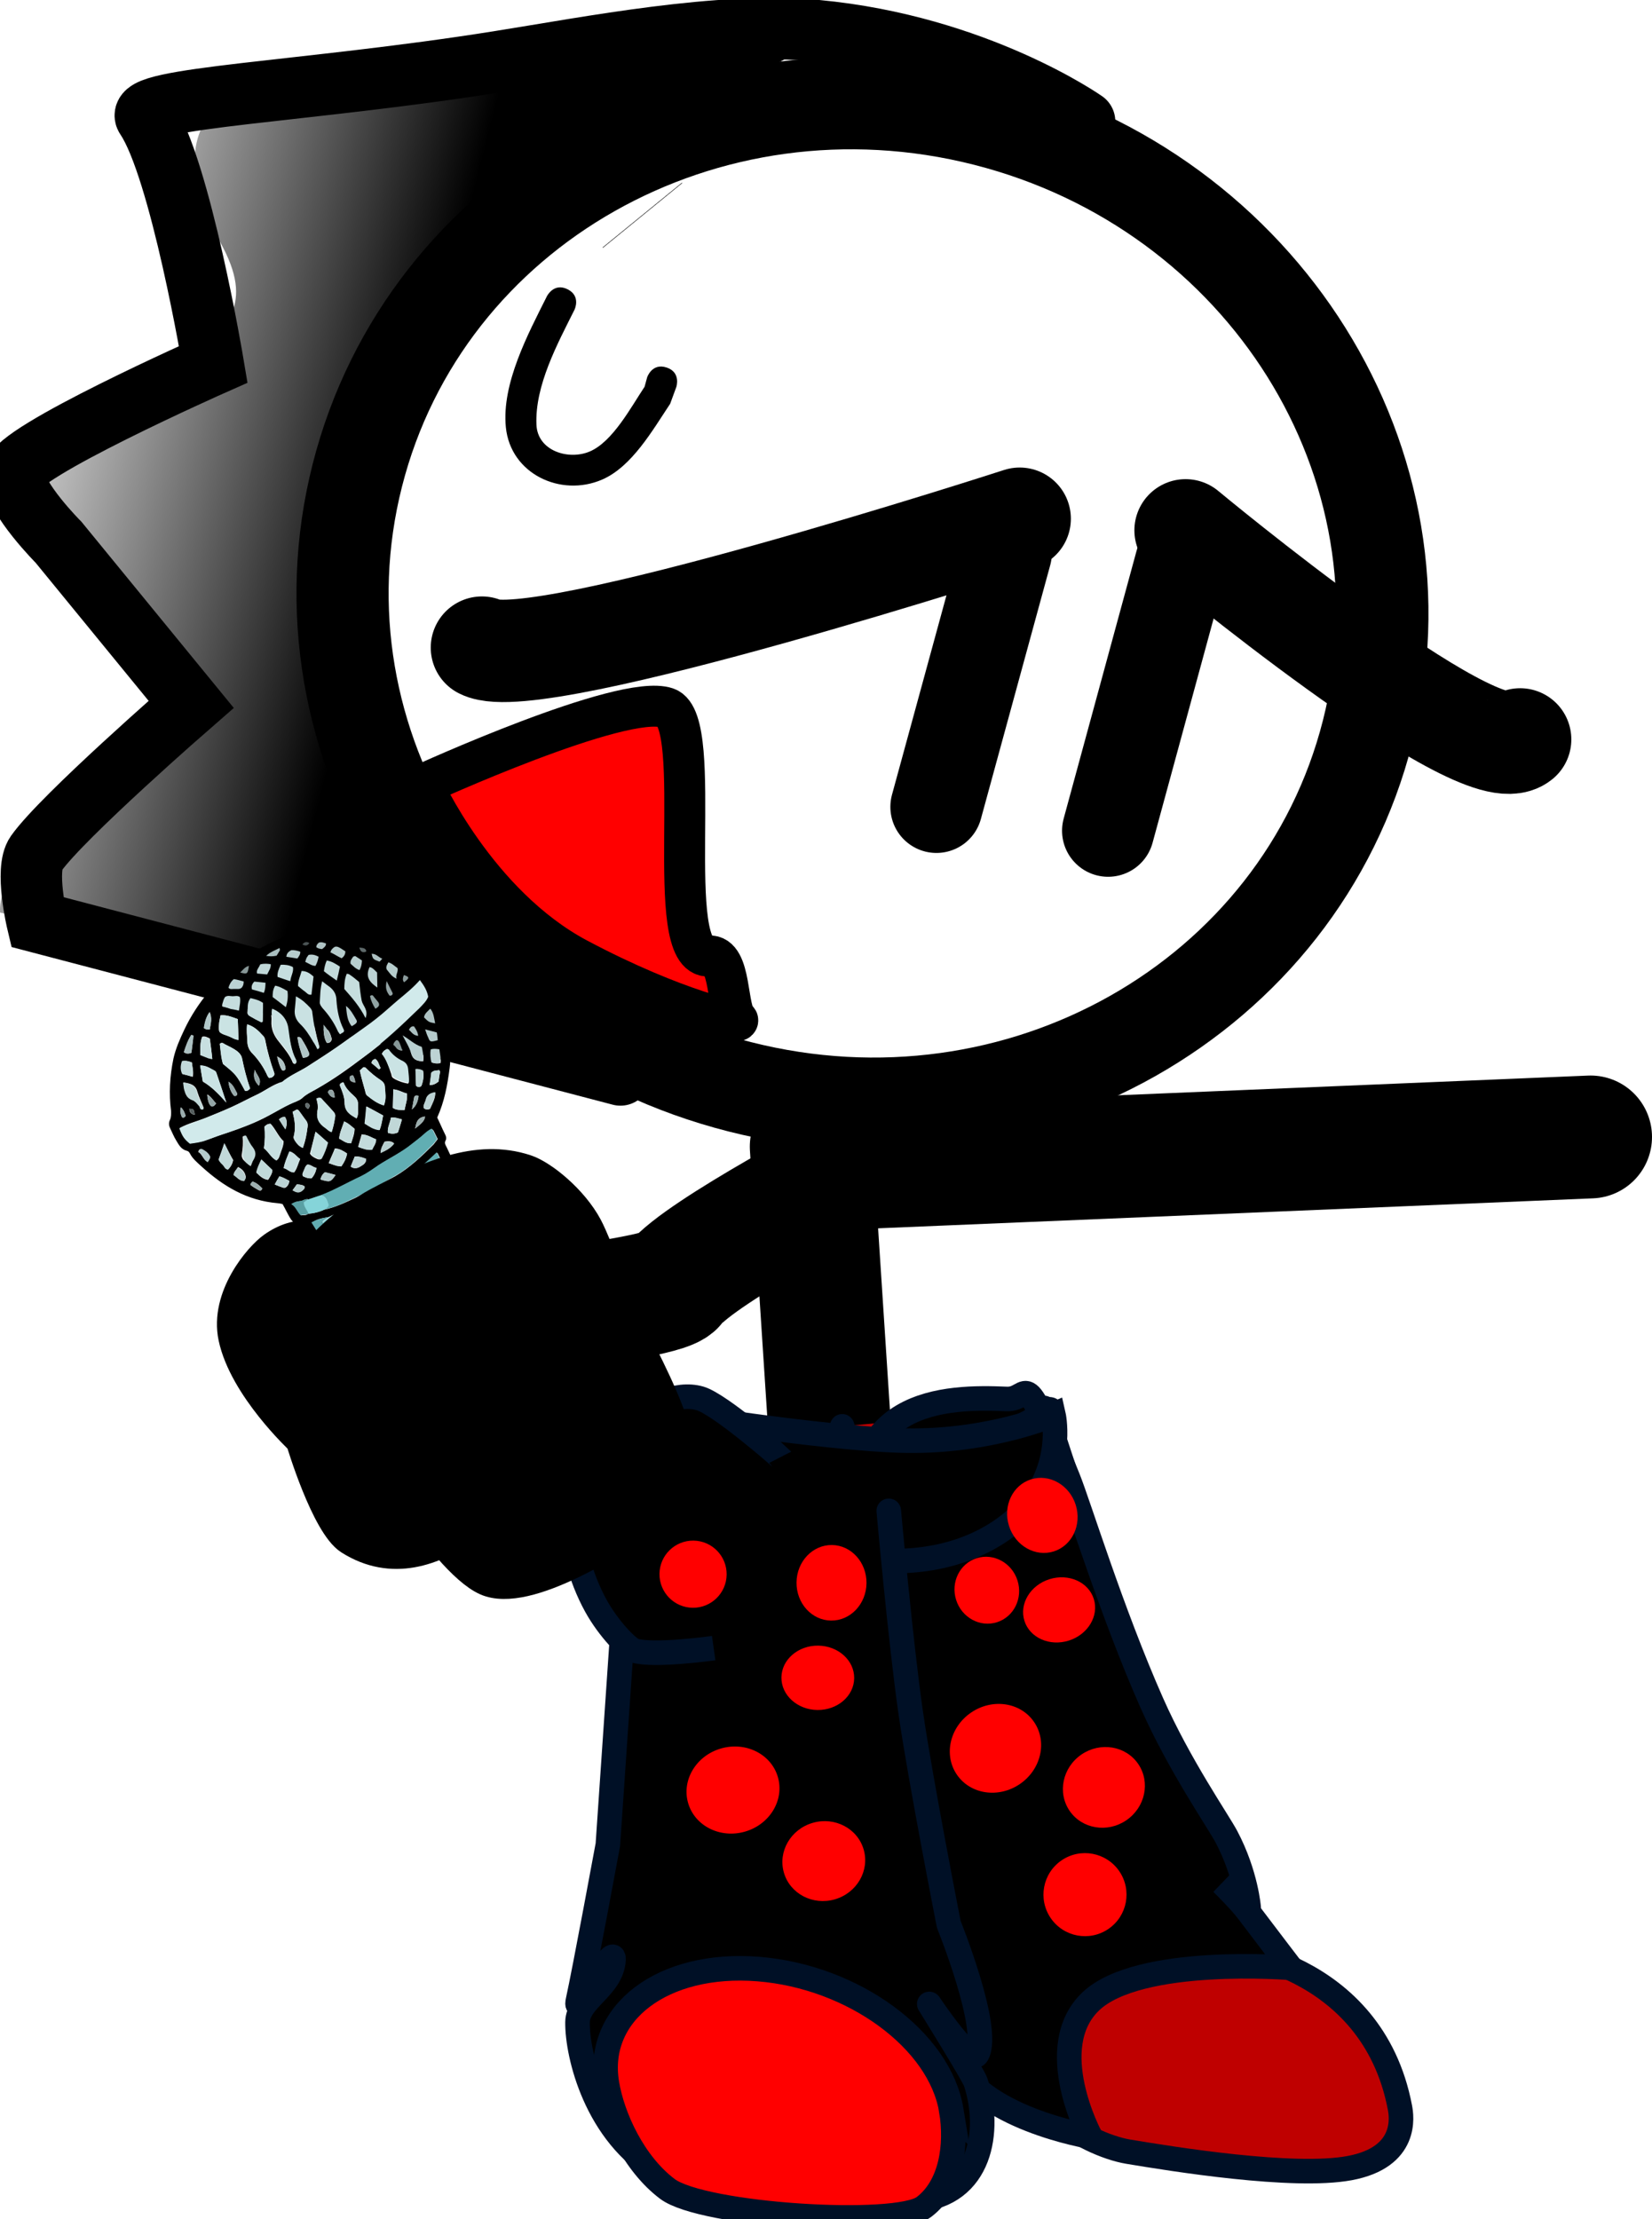 <svg version="1.1" xmlns="http://www.w3.org/2000/svg" xmlns:xlink="http://www.w3.org/1999/xlink" width="80.683" height="108.386" viewBox="0,0,80.683,108.386"><defs><linearGradient x1="204.163" y1="162.55" x2="182.416" y2="157.031" gradientUnits="userSpaceOnUse" id="color-1"><stop offset="0" stop-color="#000000"/><stop offset="1" stop-color="#000000" stop-opacity="0"/></linearGradient></defs><g transform="translate(-185.619,-134.976)"><g stroke-miterlimit="10"><path d="M225.239,190.977l0.938,14.401" fill="none" fill-rule="nonzero" stroke="#000000" stroke-width="6" stroke-linecap="round" stroke-linejoin="miter"/><g><g><g stroke="#001026" stroke-width="1.2"><path d="M236.609,203.738l8.663,26.415c0,0 7.347,0.558 8.72,7.756c0.078,0.41 0.408,2.424 -2.463,2.956c-2.75,0.51 -8.655,-0.444 -10.815,-0.805c-1.003,-0.168 -2.623,-0.846 -3.807,-1.977c-1.193,-1.139 -1.44,-2.766 -1.636,-3.682c-0.08,-0.373 -8.519,-29.764 -8.519,-29.764" fill="#bf0000" fill-rule="evenodd" stroke-linecap="round" stroke-linejoin="round"/><path d="M227.849,210.577c-1.408,-7.377 4.058,-7.399 6.934,-7.277c1.251,0.053 0.659,-1.923 3,3.871c0.516,1.276 2.113,6.504 4.086,10.967c1.351,3.055 3.237,5.767 3.648,6.543c0.969,1.834 1.089,3.492 1.089,3.492l-1.307,-1.228c0,0 0.871,0.855 1.256,1.363c1.197,1.581 2.11,2.775 2.11,2.775c0,0 -7.419,-0.607 -9.775,1.64c-2.356,2.247 -0.013,6.607 -0.013,6.607c0,0 -5.599,-0.927 -6.668,-3.888c-0.263,-0.73 0.112,-2.88 0.112,-2.88c0,0 -0.594,0.111 -0.722,-0.394c-0.065,-0.257 -0.053,-4.053 -0.789,-8.337c-0.969,-5.64 -2.757,-12.19 -2.959,-13.253z" fill="#000000" fill-rule="nonzero" stroke-linecap="butt" stroke-linejoin="miter"/></g><path d="M217.42,205.159c-0.057,-0.217 1.322,0.446 4.152,0.574c3.733,0.169 9.324,-0.158 10.875,-0.35c4.021,-0.498 4.392,-2.024 4.542,-1.449c0.556,2.127 -0.944,6.019 -5.64,6.143c-2.064,0.055 -6.173,0.685 -8.748,-0.11c-3.284,-1.014 -4.87,-3.616 -5.182,-4.808z" fill="#004fd9" fill-rule="nonzero" stroke="#001026" stroke-width="1.2" stroke-linecap="butt" stroke-linejoin="miter"/><g fill-rule="nonzero" stroke-linecap="butt" stroke-linejoin="miter"><g fill="none" stroke="none" stroke-width="1" font-family="sans-serif" font-weight="normal" font-size="12" text-anchor="start"/><path d="M216.623,203.767c0,0 9.195,1.509 13.284,1.569c4.089,0.06 7.162,-1.269 7.162,-1.269c0,0 0.479,2.081 -0.912,4.07c-1.076,1.54 -3.443,3.111 -6.946,3.078c-3.191,-0.03 -6.901,-0.762 -8.959,-2.156c-3.119,-2.114 -3.629,-5.293 -3.629,-5.293z" fill="#000000" stroke="#001026" stroke-width="1.2"/></g><g stroke="#001026" stroke-width="1.2"><path d="M227.595,209.229c0,0 3.107,30.594 2.495,30.683c-1.758,0.255 -12.294,-2.537 -12.294,-2.537l-0.206,-30.704" fill="#ffab19" fill-rule="evenodd" stroke-linecap="round" stroke-linejoin="round"/><path d="M229.026,208.764c0,0 0.58,6.468 1.078,9.901c0.478,3.293 1.853,10.295 1.853,10.295c0,0 2.068,5.108 1.384,6.345c-0.317,0.573 -2.337,-2.458 -2.337,-2.458c0,0 2.155,3.471 2.267,3.815c0.781,2.4 0.239,5.522 -2.889,5.76c-3.434,0.261 -9.164,0.52 -12.566,-1.433c-3.08,-1.768 -4.012,-5.662 -3.991,-7.253c0.015,-1.118 1.689,-1.688 1.758,-3.06c0.046,-0.913 -2.002,3.201 -1.732,1.988c0.308,-1.388 1.456,-7.594 1.456,-7.594l1.334,-19.529" fill="#000000" fill-rule="evenodd" stroke-linecap="round" stroke-linejoin="round"/><path d="M232.081,238.047c0.282,1.72 -0.005,3.706 -1.337,4.715c-1.337,1.012 -10.808,0.419 -12.532,-0.883c-1.637,-1.236 -2.679,-3.484 -2.954,-5.162c-0.565,-3.446 2.743,-5.942 7.389,-5.575c4.645,0.367 8.869,3.459 9.434,6.905z" fill="#ff0000" fill-rule="nonzero" stroke-linecap="butt" stroke-linejoin="miter"/></g></g><g fill="#000000" fill-rule="nonzero" stroke="#001026" stroke-width="1.2" stroke-linecap="butt" stroke-linejoin="miter"><path d="M220.475,215.468c0,0 -2.895,0.408 -3.868,0.123c-0.3,-0.088 -1.256,-1.05 -1.883,-2.186c-0.783,-1.419 -1.22,-3.157 -1.141,-4.364c0.203,-3.106 3.98,-6.424 6.226,-5.768c0.973,0.284 3.915,2.868 3.918,2.874"/></g></g><path d="M236.121,219.074c0.659,0.963 0.349,2.321 -0.692,3.032c-1.041,0.711 -2.418,0.507 -3.076,-0.457c-0.659,-0.963 -0.349,-2.321 0.692,-3.032c1.041,-0.711 2.418,-0.507 3.076,0.457z" fill="#ff0000" fill-rule="nonzero" stroke="none" stroke-width="NaN" stroke-linecap="butt" stroke-linejoin="miter"/><path d="M241.208,221.125c0.606,0.886 0.347,2.117 -0.578,2.75c-0.925,0.632 -2.166,0.426 -2.772,-0.46c-0.606,-0.886 -0.347,-2.117 0.578,-2.75c0.925,-0.632 2.166,-0.426 2.772,0.46z" fill="#ff0000" fill-rule="nonzero" stroke="none" stroke-width="0" stroke-linecap="butt" stroke-linejoin="miter"/><path d="M240.284,226.364c0.632,0.925 0.395,2.187 -0.53,2.819c-0.925,0.632 -2.187,0.395 -2.819,-0.53c-0.632,-0.925 -0.395,-2.187 0.53,-2.819c0.925,-0.632 2.187,-0.395 2.819,0.53z" fill="#ff0000" fill-rule="nonzero" stroke="none" stroke-width="0" stroke-linecap="butt" stroke-linejoin="miter"/><path d="M237.085,210.745c-0.9,0.285 -1.878,-0.272 -2.186,-1.243c-0.308,-0.971 0.172,-1.99 1.071,-2.275c0.9,-0.285 1.878,0.272 2.186,1.243c0.308,0.971 -0.172,1.99 -1.071,2.275z" fill="#ff0000" fill-rule="nonzero" stroke="none" stroke-width="NaN" stroke-linecap="butt" stroke-linejoin="miter"/><path d="M234.31,214.204c-0.828,0.262 -1.72,-0.225 -1.994,-1.089c-0.274,-0.864 0.176,-1.776 1.003,-2.038c0.828,-0.262 1.72,0.225 1.994,1.089c0.274,0.864 -0.176,1.776 -1.003,2.038z" fill="#ff0000" fill-rule="nonzero" stroke="none" stroke-width="0" stroke-linecap="butt" stroke-linejoin="miter"/><path d="M237.82,215.1c-0.935,0.296 -1.906,-0.134 -2.168,-0.962c-0.262,-0.828 0.284,-1.739 1.219,-2.035c0.935,-0.296 1.906,0.134 2.168,0.962c0.262,0.828 -0.284,1.739 -1.219,2.035z" fill="#ff0000" fill-rule="nonzero" stroke="none" stroke-width="0" stroke-linecap="butt" stroke-linejoin="miter"/><path d="M223.611,221.767c0.324,1.121 -0.395,2.314 -1.606,2.663c-1.211,0.35 -2.455,-0.276 -2.779,-1.397c-0.324,-1.121 0.395,-2.314 1.606,-2.663c1.211,-0.35 2.455,0.276 2.779,1.397z" fill="#ff0000" fill-rule="nonzero" stroke="none" stroke-width="NaN" stroke-linecap="butt" stroke-linejoin="miter"/><path d="M227.801,225.307c0.298,1.031 -0.333,2.12 -1.409,2.431c-1.076,0.311 -2.19,-0.273 -2.488,-1.305c-0.298,-1.031 0.333,-2.12 1.409,-2.431c1.076,-0.311 2.19,0.273 2.488,1.305z" fill="#ff0000" fill-rule="nonzero" stroke="none" stroke-width="0" stroke-linecap="butt" stroke-linejoin="miter"/><path d="M226.208,214.123c-0.943,-0.011 -1.699,-0.846 -1.687,-1.865c0.012,-1.019 0.786,-1.836 1.73,-1.825c0.943,0.011 1.699,0.846 1.687,1.865c-0.012,1.019 -0.786,1.836 -1.73,1.825z" fill="#ff0000" fill-rule="nonzero" stroke="none" stroke-width="NaN" stroke-linecap="butt" stroke-linejoin="miter"/><path d="M219.449,213.498c-0.906,-0.011 -1.631,-0.753 -1.621,-1.659c0.011,-0.906 0.753,-1.631 1.659,-1.621c0.906,0.011 1.631,0.753 1.621,1.659c-0.011,0.906 -0.753,1.631 -1.659,1.621z" fill="#ff0000" fill-rule="nonzero" stroke="none" stroke-width="0" stroke-linecap="butt" stroke-linejoin="miter"/><path d="M225.542,218.49c-0.981,-0.011 -1.769,-0.724 -1.758,-1.592c0.01,-0.868 0.814,-1.562 1.795,-1.551c0.981,0.011 1.769,0.724 1.758,1.592c-0.01,0.868 -0.814,1.562 -1.795,1.551z" fill="#ff0000" fill-rule="nonzero" stroke="none" stroke-width="0" stroke-linecap="butt" stroke-linejoin="miter"/><g stroke-linejoin="miter"><path d="M252.412,170.708c-3.309,13.038 -17.036,20.804 -30.661,17.346c-13.625,-3.458 -21.988,-16.83 -18.679,-29.868c3.309,-13.038 17.036,-20.804 30.661,-17.346c13.625,3.458 21.988,16.83 18.679,29.868z" fill="none" fill-rule="nonzero" stroke="#000000" stroke-width="4.5" stroke-linecap="butt"/><g><g fill-rule="nonzero" stroke-linecap="butt"><path d="M216.999,145.495l-0.009,-0.011" fill="#ffab19" stroke="#000000" stroke-width="5"/><g fill="none" stroke="none" stroke-width="1" font-family="sans-serif" font-weight="normal" font-size="12" text-anchor="start"/></g><path d="M216.999,145.495l-0.009,-0.011" fill="#ffab19" fill-rule="nonzero" stroke="#000000" stroke-width="5" stroke-linecap="butt"/><path d="M227.159,165.561" fill="#001026" fill-rule="evenodd" stroke="#000000" stroke-width="5" stroke-linecap="butt"/><g fill="none" fill-rule="nonzero" stroke="none" stroke-width="1" stroke-linecap="butt" font-family="sans-serif" font-weight="normal" font-size="12" text-anchor="start"/><g fill="none" fill-rule="nonzero" stroke="none" stroke-width="1" stroke-linecap="butt" font-family="sans-serif" font-weight="normal" font-size="12" text-anchor="start"/><path d="M259.862,171.088c-2.043,1.675 -16.34,-10.211 -16.34,-10.211" fill="none" fill-rule="nonzero" stroke="#000000" stroke-width="5" stroke-linecap="round"/><path d="M235.42,160.31c0,0 -23.583,7.647 -26.264,6.295" fill="none" fill-rule="nonzero" stroke="#000000" stroke-width="5" stroke-linecap="round"/></g><path d="M231.354,174.383l3.388,-12.402" fill="none" fill-rule="nonzero" stroke="#000000" stroke-width="4.5" stroke-linecap="round"/><path d="M239.739,175.547l3.561,-13.081" fill="none" fill-rule="nonzero" stroke="#000000" stroke-width="4.5" stroke-linecap="round"/><path d="M215.921,187.476l-28.485,-7.47c0,0 -0.609,-2.558 -0.051,-3.347c1.279,-1.808 7.571,-7.283 7.571,-7.283l-6.478,-7.917c0,0 -2.139,-2.144 -2.179,-3.288c-0.036,-1.064 9.736,-5.399 9.736,-5.399c0,0 -1.602,-9.583 -3.285,-12.054c-0.661,-0.97 7.867,-1.247 17.186,-2.729c4.56,-0.725 10.842,-1.965 15.568,-1.519c7.836,0.739 13.086,4.436 13.086,4.436" fill="none" fill-rule="nonzero" stroke="#000000" stroke-width="3" stroke-linecap="round"/><path d="M185.624,179.546c0,0 -0.169,-1.491 1.499,-3.062c2.088,-1.968 8.064,-3.805 7.042,-6.501c-1.324,-3.492 -9.192,-8.086 -6.74,-11.433c0.528,-0.721 0.587,-2.354 1.933,-3.089c3.783,-2.066 6.076,-1.266 6.452,-2.747c0.508,-2.003 2.399,-2.645 0.537,-5.956c-2.649,-4.709 -0.168,-6.481 -0.168,-6.481c0,0 5.835,-1.414 11.957,-2.385c5.745,-0.911 16.353,-0.325 16.353,-0.325c0,0 -17.857,9.651 -21.903,16.928c-4.485,8.067 7.961,30.41 7.961,30.41z" fill="url(#color-1)" fill-rule="nonzero" stroke="none" stroke-width="0" stroke-linecap="butt"/></g><path d="M221.63,184.782c0.326,0.247 -2.99,-0.433 -7.795,-2.983c-4.973,-2.639 -7.59,-8.503 -7.59,-8.503c0,0 9.781,-4.478 11.926,-3.751c1.942,0.658 -0.27,12.305 2.074,12.121c1.118,-0.088 0.842,2.705 1.384,3.116z" fill="#ff0000" fill-rule="nonzero" stroke="#000000" stroke-width="2" stroke-linecap="butt" stroke-linejoin="miter"/><path d="M218.177,152.925c0.712,0.237 0.474,0.949 0.474,0.949l-0.302,0.823c-0.854,1.281 -1.865,3.072 -3.325,3.703c-2.015,0.872 -4.471,-0.277 -4.699,-2.556c-0.214,-2.139 1.09,-4.57 2.008,-6.405c0,0 0.335,-0.671 1.006,-0.335c0.671,0.335 0.335,1.006 0.335,1.006c-0.825,1.649 -1.938,3.7 -1.855,5.612c0.056,1.283 1.569,1.74 2.597,1.307c1.126,-0.474 2.02,-2.168 2.684,-3.164l0.127,-0.465c0,0 0.237,-0.712 0.949,-0.474z" fill="#000000" fill-rule="nonzero" stroke="none" stroke-width="0.5" stroke-linecap="butt" stroke-linejoin="miter"/><path d="M203.979,199.936c0,0 13.899,-1.349 14.588,-2.233c1.249,-1.6 9.116,-5.706 9.116,-5.706l35.619,-1.493" fill="none" fill-rule="nonzero" stroke="#000000" stroke-width="6" stroke-linecap="round" stroke-linejoin="miter"/><g fill-rule="nonzero" stroke-linecap="butt" stroke-linejoin="miter"><path d="M200.189,205.4c0,0 -2.78,-2.583 -3.305,-5.079c-0.434,-2.063 1.279,-4.057 1.985,-4.557c1.25,-0.885 2.504,-0.721 3.776,0.141c1.288,0.873 3.234,4.892 3.234,4.892c0,0 3.514,3.971 3.788,5.783c0.194,1.288 -0.108,2.371 -1.153,3.112c-1.616,1.145 -3.75,1.961 -5.902,0.594c-1.198,-0.761 -2.423,-4.886 -2.423,-4.886z" fill="#000000" stroke="#000000" stroke-width="1.2"/><g stroke="none" stroke-width="1"><path d="M200.322,194.746c-0.228,0.063 -0.349,-0.04 -0.469,-0.186c-0.169,-0.246 -0.284,-0.523 -0.434,-0.779c-0.08,-0.019 -0.16,-0.038 -0.232,-0.041c-1.524,-0.13 -2.682,-0.847 -3.712,-1.783c-0.216,-0.199 -0.451,-0.387 -0.584,-0.653c-0.025,-0.05 -0.076,-0.106 -0.13,-0.119c-0.294,-0.07 -0.402,-0.287 -0.536,-0.51c-0.118,-0.19 -0.199,-0.4 -0.298,-0.6c-0.058,-0.117 -0.079,-0.254 -0.01,-0.399c0.069,-0.145 0.058,-0.309 0.056,-0.456c-0.108,-0.833 -0.062,-1.688 0.119,-2.554c0.111,-0.487 0.31,-0.938 0.528,-1.4c0.643,-1.357 1.618,-2.474 2.828,-3.403c0.549,-0.412 1.157,-0.75 1.799,-1.022c0.486,-0.207 0.993,-0.276 1.49,-0.319c1.581,-0.135 2.977,0.257 4.212,1.037c0.237,0.145 0.435,0.353 0.633,0.562c0.138,0.136 0.287,0.245 0.521,0.242c0.207,-0.009 0.356,0.1 0.475,0.246c0.169,0.246 0.302,0.512 0.434,0.779c0.041,0.083 0.038,0.17 0.034,0.258c-0.05,0.326 0.019,0.606 0.133,0.883c0.263,0.577 0.325,1.222 0.406,1.858c0.026,0.241 0.033,0.492 -0.005,0.747c-0.107,0.825 -0.25,1.628 -0.608,2.422c0.124,0.25 0.238,0.527 0.371,0.793c0.05,0.1 0.108,0.217 0.03,0.345c-0.059,0.118 0.009,0.208 0.059,0.308c0.313,0.676 0.644,1.343 0.957,2.019c0.719,1.493 1.446,3.002 2.128,4.515c0.665,1.48 1.386,2.929 2.088,4.388c0.116,0.233 0.187,0.47 0.303,0.703c0.563,1.133 1.127,2.265 1.671,3.408c0.099,0.2 0.236,0.379 0.216,0.624c-0.004,0.087 0.056,0.16 0.098,0.243c0.414,0.833 0.818,1.693 1.232,2.525c0.017,0.033 0.041,0.083 0.058,0.117c0.151,0.256 0.088,0.461 -0.112,0.722c-0.676,0.865 -1.53,1.468 -2.562,1.808c-0.265,0.083 -0.546,0.134 -0.825,0.14c-0.207,0.009 -0.347,-0.083 -0.449,-0.239c-0.304,-0.469 -0.626,-0.928 -0.938,-1.413c-0.219,-0.346 -0.41,-0.729 -0.684,-1.044c-0.6,-0.687 -0.988,-1.513 -1.533,-2.23c-0.297,-0.409 -0.624,-0.78 -0.902,-1.199c-0.296,-0.452 -0.62,-0.867 -0.925,-1.293c-0.552,-0.778 -1.075,-1.592 -1.645,-2.36c-0.776,-0.993 -1.479,-2.027 -2.181,-3.061c-0.246,-0.352 -0.492,-0.705 -0.738,-1.057c-0.372,-0.559 -0.752,-1.134 -1.124,-1.692c-0.203,-0.313 -0.434,-0.588 -0.636,-0.901c-0.229,-0.319 -0.387,-0.635 -0.606,-0.981zM200.667,194.256c0.271,-0.023 0.525,-0.08 0.773,-0.196c0.554,-0.117 1.069,-0.361 1.583,-0.604c0.652,-0.299 1.289,-0.675 1.908,-1.04c0.711,-0.417 1.284,-0.969 1.867,-1.549c0.057,-0.074 0.114,-0.149 0.2,-0.26c-0.066,-0.133 -0.133,-0.266 -0.199,-0.4c-0.017,-0.033 -0.052,-0.056 -0.095,-0.096c-0.129,0.072 -0.25,0.16 -0.362,0.265c-0.196,0.173 -0.391,0.303 -0.587,0.476c-0.504,0.408 -1.1,0.676 -1.628,1.034c-0.287,0.181 -0.557,0.395 -0.86,0.542c-0.67,0.309 -1.299,0.702 -2.003,0.944c-0.183,0.059 -0.383,0.128 -0.566,0.187c-0.123,-0.059 -0.254,0.057 -0.363,0.074c-0.135,0.012 -0.271,0.023 -0.466,0.153c0.237,0.145 0.289,0.392 0.462,0.551c0.101,-0.035 0.224,0.024 0.336,-0.081zM201.686,194.412c-0.499,0.086 -0.618,0.131 -0.841,0.298c0.118,0.19 0.227,0.363 0.345,0.552c0.058,0.117 0.173,0.159 0.309,0.147c0.09,-0.008 0.183,-0.059 0.273,-0.067c0.335,-0.037 0.673,-0.162 0.96,-0.343c0.171,0.011 0.318,-0.071 0.466,-0.153c0.838,-0.445 1.666,-0.863 2.463,-1.392c0.352,-0.239 0.696,-0.494 1.014,-0.755c0.244,-0.221 0.505,-0.451 0.627,-0.774c-0.108,-0.217 -0.215,-0.433 -0.323,-0.65c-0.131,0.115 -0.244,0.221 -0.338,0.315c-0.45,0.421 -0.917,0.808 -1.417,1.128c-0.639,0.419 -1.32,0.755 -1.992,1.108c-0.314,0.174 -0.658,0.239 -0.964,0.43c-0.224,-0.024 -0.417,0.062 -0.583,0.154zM213.193,211.678c0.308,-0.044 0.574,-0.171 0.824,-0.331c0.027,0.006 0.072,0.003 0.09,-0.008c0.434,-0.263 0.852,-0.559 1.183,-0.935c0.198,-0.217 0.405,-0.417 0.498,-0.702c-0.464,-0.933 -0.928,-1.865 -1.417,-2.848c-0.351,0.429 -0.753,0.759 -1.162,1.072c-0.354,0.282 -0.748,0.437 -1.119,0.686c-0.148,0.082 -0.285,0.137 -0.432,0.219c-0.263,0.04 -0.527,0.123 -0.812,0.261c0.249,0.5 0.628,0.884 0.897,1.33c0.296,0.452 0.61,0.894 0.897,1.33c0.224,0.024 0.388,-0.024 0.552,-0.073zM211.067,208.587c0.171,0.011 0.326,-0.054 0.474,-0.136c0.181,-0.015 0.338,-0.124 0.513,-0.2c0.525,-0.271 1.008,-0.625 1.456,-1.002c0.262,-0.231 0.507,-0.495 0.683,-0.805c-0.033,-0.067 -0.048,-0.144 -0.081,-0.21c-0.406,-0.816 -0.803,-1.616 -1.191,-2.442c-0.412,-0.876 -0.816,-1.736 -1.229,-2.612c-0.611,-1.276 -1.196,-2.546 -1.807,-3.822c-0.667,-1.436 -1.382,-2.825 -2.012,-4.282c-0.098,-0.243 -0.24,-0.483 -0.364,-0.733c-0.17,0.179 -0.304,0.382 -0.491,0.528c-0.571,0.509 -1.21,0.928 -1.866,1.314c-0.59,0.328 -1.189,0.64 -1.787,0.952c-0.256,0.1 -0.486,0.207 -0.742,0.307c-0.197,-0.018 -0.347,0.108 -0.511,0.157c-0.183,0.059 -0.363,0.074 -0.539,0.194c0.046,0.187 0.149,0.3 0.226,0.406c0.692,0.87 1.244,1.838 1.88,2.739c0.407,0.582 0.814,1.163 1.239,1.735c0.552,0.778 1.113,1.528 1.657,2.289c0.45,0.621 0.901,1.243 1.332,1.874c0.475,0.671 0.924,1.336 1.38,2.018c0.424,0.615 0.855,1.247 1.306,1.868c0.174,-0.076 0.335,-0.037 0.474,-0.136zM206.126,182.84c-0.331,0.376 -0.685,0.658 -1.031,0.957c-0.364,0.309 -0.702,0.624 -1.074,0.917c-0.354,0.282 -0.743,0.541 -1.106,0.807c-0.381,0.276 -0.762,0.551 -1.169,0.821c-0.371,0.249 -0.768,0.491 -1.139,0.74c-0.397,0.242 -0.828,0.418 -1.192,0.727c-0.437,0.116 -0.81,0.408 -1.205,0.607c-0.422,0.192 -0.846,0.428 -1.269,0.621c-0.404,0.182 -0.834,0.358 -1.247,0.523c-0.431,0.176 -0.876,0.275 -1.282,0.5c0.162,0.42 0.22,0.537 0.517,0.755c0.263,-0.04 0.525,-0.08 0.808,-0.173c0.338,-0.124 0.677,-0.249 1.042,-0.367c0.685,-0.232 1.343,-0.471 1.989,-0.83c0.443,-0.246 0.877,-0.509 1.353,-0.689c0.101,-0.035 0.211,-0.096 0.305,-0.191c0.196,-0.173 0.445,-0.29 0.666,-0.413c0.811,-0.451 1.573,-1.003 2.308,-1.561c0.985,-0.718 1.875,-1.532 2.74,-2.397c0.178,-0.163 0.356,-0.326 0.429,-0.558c-0.087,-0.27 -0.23,-0.51 -0.443,-0.796zM197.69,185.004c-0.04,0.299 -0.006,0.556 0.01,0.824c-0.001,0.235 0.08,0.445 0.253,0.603c0.301,0.322 0.555,0.69 0.736,1.101c0.017,0.033 0.06,0.073 0.068,0.09c0.117,-0.001 0.191,-0.042 0.258,-0.144c0.01,-0.027 0.012,-0.07 0.004,-0.087c-0.185,-0.514 -0.333,-1.048 -0.444,-1.603c-0.015,-0.077 -0.046,-0.187 -0.116,-0.233c-0.206,-0.225 -0.413,-0.451 -0.768,-0.551zM197.834,188.134c-0.168,-0.48 -0.291,-0.965 -0.388,-1.443c-0.029,-0.154 -0.106,-0.26 -0.227,-0.363c-0.192,-0.149 -0.404,-0.243 -0.624,-0.355c-0.07,-0.046 -0.148,-0.109 -0.242,-0.014c0.049,0.334 0.071,0.663 0.156,0.976c0.661,0.525 0.661,0.525 1.077,1.314c0.08,0.019 0.162,-0.005 0.248,-0.117zM203.191,187.259c0.075,0.341 0.169,0.671 0.263,1.002c0.015,0.077 0.029,0.154 0.081,0.21c0.262,0.195 0.505,0.4 0.834,0.493c0.122,-0.323 0.053,-0.604 0.048,-0.898c-0.003,-0.147 -0.071,-0.237 -0.184,-0.323c-0.28,-0.184 -0.523,-0.389 -0.756,-0.621c-0.008,-0.017 -0.053,-0.013 -0.107,-0.026c-0.047,0.047 -0.113,0.105 -0.178,0.163zM201.354,182.901c-0.107,0.4 -0.094,0.711 -0.098,1.033c0.013,0.12 0.073,0.193 0.133,0.266c0.309,0.338 0.564,0.707 0.752,1.134c0.025,0.05 0.068,0.09 0.093,0.14c0.211,-0.096 0.24,-0.133 0.173,-0.267c-0.215,-0.433 -0.33,-0.901 -0.336,-1.386c-0.005,-0.295 -0.123,-0.484 -0.323,-0.65c-0.132,-0.076 -0.237,-0.145 -0.393,-0.27zM200.019,186.94c0.092,-0.051 0.077,-0.128 0.044,-0.195c-0.232,-0.466 -0.308,-0.998 -0.384,-1.53c-0.072,-0.428 -0.336,-0.77 -0.795,-0.983c-0.055,0.222 0.01,0.399 -0.008,0.6c-0.027,0.419 0.13,0.736 0.37,1.028c0.256,0.325 0.53,0.641 0.676,1.027c0.043,0.04 0.07,0.046 0.097,0.052zM200.786,184.174c-0.208,-0.182 -0.398,-0.374 -0.715,-0.538c-0.011,0.261 -0.037,0.446 -0.045,0.62c-0.021,0.288 0.06,0.498 0.249,0.691c0.268,0.255 0.471,0.568 0.655,0.89c0.076,0.106 0.143,0.24 0.201,0.356c0.101,-0.035 0.094,-0.095 0.078,-0.128c-0.148,-0.534 -0.278,-1.079 -0.325,-1.648c-0.023,-0.094 -0.038,-0.17 -0.098,-0.243zM204.27,186.446c0.231,0.275 0.325,0.606 0.437,0.926c0.041,0.083 0.019,0.181 0.098,0.243c0.122,0.102 0.475,0.246 0.753,0.283c0.046,-0.238 -0.016,-0.459 -0.034,-0.683c-0.019,-0.181 -0.104,-0.304 -0.262,-0.386c-0.263,-0.151 -0.49,-0.323 -0.678,-0.558c-0.008,-0.017 -0.062,-0.029 -0.088,-0.036c-0.082,0.024 -0.156,0.065 -0.225,0.21zM198.51,191.055c0.227,0.172 0.349,0.465 0.623,0.589c0.121,-0.088 0.135,-0.203 0.175,-0.31c0.063,-0.205 0.161,-0.387 0.162,-0.622c-0.26,-0.238 -0.389,-0.592 -0.638,-0.857c-0.117,0.001 -0.209,0.053 -0.285,0.137c0.03,0.345 0.015,0.693 -0.037,1.062zM201.071,188.63c0.046,0.187 0.092,0.374 0.058,0.542c-0.08,0.406 0.079,0.679 0.367,0.88c0.105,0.069 0.155,0.169 0.315,0.207c0.102,-0.269 0.14,-0.524 0.177,-0.779c0.012,-0.07 -0.021,-0.137 -0.081,-0.21c-0.198,-0.209 -0.369,-0.411 -0.567,-0.62c-0.025,-0.05 -0.095,-0.096 -0.269,-0.02zM199.909,189.277c0.108,0.407 0.163,0.802 0.056,1.202c-0.03,0.081 0.021,0.137 0.054,0.204c0.093,0.14 0.204,0.269 0.39,0.357c0.142,-0.377 0.192,-0.702 0.234,-1.045c0.014,-0.114 -0.009,-0.208 -0.077,-0.297c-0.128,-0.163 -0.238,-0.336 -0.366,-0.498c-0.008,-0.017 -0.062,-0.029 -0.088,-0.036c-0.055,0.031 -0.111,0.062 -0.203,0.113zM203.161,182.938c-0.157,-0.126 -0.321,-0.268 -0.478,-0.393c-0.027,-0.006 -0.053,-0.013 -0.107,-0.026c-0.128,0.263 -0.14,0.524 -0.122,0.749c0.386,0.445 0.755,0.856 1.037,1.422c0.126,-0.41 -0.136,-0.605 -0.188,-0.852c-0.077,-0.297 -0.109,-0.598 -0.141,-0.9zM197.233,184.748c-0.284,-0.097 -0.531,-0.215 -0.847,-0.188c-0.016,0.158 -0.067,0.292 -0.072,0.423c-0.006,0.131 -0.03,0.272 0.028,0.388c0.13,0.119 0.309,0.147 0.459,0.213c0.15,0.065 0.272,0.168 0.461,0.169c-0.003,-0.338 -0.017,-0.65 -0.029,-1.005zM196.671,188.824c-0.175,-0.541 -0.327,-0.988 -0.478,-1.435c-0.017,-0.033 -0.023,-0.094 -0.076,-0.106c-0.22,-0.111 -0.42,-0.277 -0.718,-0.26c0.042,0.274 0.076,0.532 0.129,0.779c0.43,0.25 0.766,0.594 1.144,1.022zM203.037,189.599c0.108,-0.209 0.062,-0.396 0.07,-0.57c0.018,-0.201 -0.02,-0.372 -0.185,-0.514c-0.216,-0.199 -0.433,-0.397 -0.529,-0.684c-0.146,0.039 -0.211,0.096 -0.161,0.196c0.106,0.26 0.22,0.537 0.217,0.815c0.01,0.399 0.282,0.566 0.588,0.757zM201.029,190.249c-0.099,0.417 -0.194,0.746 -0.271,1.065c0.058,0.117 0.146,0.152 0.216,0.199c0.088,0.036 0.175,0.115 0.321,0.077c0.137,-0.246 0.238,-0.515 0.313,-0.791c-0.163,-0.186 -0.336,-0.345 -0.579,-0.55zM204.33,189.454c-0.29,-0.158 -0.545,-0.292 -0.809,-0.443c-0.021,0.288 -0.051,0.56 -0.081,0.832c0.237,0.145 0.428,0.293 0.724,0.32c0.091,-0.242 0.119,-0.47 0.166,-0.709zM197.853,183.722c-0.172,0.223 -0.119,0.47 -0.147,0.699c-0.012,0.07 0.048,0.144 0.11,0.173c0.193,0.105 0.36,0.204 0.545,0.292c0.008,0.017 0.045,-0.004 0.082,-0.024c0.013,-0.305 -0.001,-0.616 0.013,-0.921c-0.175,-0.115 -0.389,-0.166 -0.603,-0.218zM200.932,182.668c-0.165,-0.142 -0.321,-0.268 -0.582,-0.271c-0.073,0.232 -0.183,0.485 -0.176,0.736c0.113,0.086 0.19,0.192 0.313,0.251c0.105,0.069 0.153,0.213 0.344,0.17c0.04,-0.299 0.08,-0.597 0.101,-0.886zM204.805,189.083c0.148,0.109 0.356,0.1 0.571,0.107c0.048,-0.282 0.158,-0.534 0.116,-0.809c-0.214,-0.051 -0.397,-0.183 -0.666,-0.203c-0.013,0.305 -0.008,0.6 -0.021,0.905zM205.281,185.543c0.131,0.31 0.343,0.596 0.437,0.926c0.087,0.27 0.283,0.332 0.57,0.342c0.038,-0.255 -0.016,-0.459 -0.06,-0.689c-0.372,-0.133 -0.622,-0.398 -0.947,-0.579zM195.522,189.166c0.066,-0.058 0.041,-0.108 0.016,-0.158c-0.089,-0.227 -0.205,-0.46 -0.276,-0.697c-0.084,-0.357 -0.351,-0.421 -0.682,-0.471c0.021,0.137 0.026,0.241 0.049,0.334c0.044,0.231 0.117,0.424 0.374,0.515c0.15,0.065 0.262,0.195 0.365,0.307c0.015,0.077 0.019,0.181 0.155,0.169zM197.86,191.926c0.059,-0.118 0.081,-0.215 0.112,-0.296c0.118,-0.236 0.099,-0.417 -0.037,-0.596c-0.12,-0.146 -0.192,-0.34 -0.294,-0.496c-0.025,-0.05 -0.031,-0.11 -0.169,-0.055c0.024,0.285 0.011,0.59 -0.048,0.898c-0.012,0.07 0.029,0.154 0.062,0.22c0.103,0.113 0.198,0.209 0.373,0.324zM202.934,190.103c-0.157,-0.126 -0.303,-0.278 -0.507,-0.356c-0.093,0.286 -0.222,0.549 -0.243,0.837c0.194,0.105 0.332,0.241 0.584,0.228c0.073,-0.232 0.173,-0.458 0.166,-0.709zM199.58,184.165c0.093,-0.286 0.104,-0.547 0.079,-0.788c-0.193,-0.105 -0.36,-0.204 -0.601,-0.261c-0.098,0.182 -0.124,0.367 -0.123,0.558c0.218,0.155 0.418,0.32 0.645,0.492zM201.674,191.782c0.169,0.055 0.265,0.108 0.391,0.123c0.08,0.019 0.152,0.022 0.224,0.024c0.143,-0.186 0.251,-0.395 0.279,-0.623c-0.175,-0.115 -0.35,-0.23 -0.593,-0.244c-0.091,0.242 -0.199,0.451 -0.301,0.72zM196.576,190.812c-0.103,0.313 -0.185,0.528 -0.268,0.787c0.015,0.077 0.091,0.183 0.196,0.252c0.087,0.079 0.108,0.216 0.26,0.238c0.141,-0.142 0.21,-0.287 0.245,-0.455c-0.151,-0.256 -0.275,-0.506 -0.433,-0.823zM196.477,184.126c0.134,0.032 0.267,0.064 0.401,0.096c0.134,0.032 0.259,0.047 0.393,0.079c0.038,-0.255 0.101,-0.46 0.047,-0.664c-0.105,-0.069 -0.232,-0.041 -0.349,-0.04c-0.117,0.001 -0.259,-0.047 -0.38,0.041c-0.053,0.178 -0.122,0.323 -0.111,0.487zM203.992,190.62c-0.23,-0.084 -0.422,-0.233 -0.71,-0.243c-0.063,0.205 -0.107,0.4 -0.17,0.605c0.23,0.084 0.416,0.173 0.678,0.133c0.088,-0.155 0.192,-0.277 0.201,-0.495zM195.988,186.695c-0.038,-0.361 -0.079,-0.679 -0.119,-0.997c-0.123,-0.059 -0.229,-0.128 -0.374,-0.09c-0.112,0.296 -0.088,0.581 -0.083,0.875c0.123,0.059 0.247,0.118 0.381,0.15c0.052,0.056 0.097,0.052 0.195,0.061zM200.278,191.581c-0.202,-0.122 -0.301,-0.322 -0.515,-0.373c-0.12,0.279 -0.23,0.532 -0.278,0.814c0.187,0.045 0.27,0.211 0.504,0.209c0.143,-0.186 0.179,-0.397 0.289,-0.65zM202.221,182.185c-0.21,-0.138 -0.393,-0.27 -0.617,-0.294c-0.079,0.172 -0.132,0.35 -0.14,0.524c0.21,0.138 0.402,0.287 0.628,0.458c0.02,-0.245 0.064,-0.44 0.129,-0.688zM198.135,192.242c0.181,0.175 0.328,0.328 0.579,0.359c0.106,-0.165 0.202,-0.304 0.21,-0.478c-0.173,-0.159 -0.328,-0.328 -0.536,-0.51c-0.108,0.209 -0.198,0.408 -0.252,0.629zM199.797,182.896c0.03,-0.272 0.183,-0.485 0.129,-0.688c-0.193,-0.105 -0.391,-0.123 -0.598,-0.114c-0.09,0.199 -0.187,0.381 -0.152,0.595c0.195,0.061 0.372,0.133 0.621,0.207zM205.249,189.644c-0.187,-0.045 -0.337,-0.11 -0.536,-0.084c-0.038,0.255 -0.183,0.485 -0.149,0.742c0.169,0.055 0.312,0.06 0.487,-0.016c0.081,-0.215 0.136,-0.437 0.199,-0.642zM194.991,186.867c-0.177,-0.072 -0.302,-0.087 -0.456,-0.065c-0.063,0.205 -0.091,0.433 0.009,0.633c0.16,0.038 0.321,0.077 0.489,0.132c0.056,-0.265 -0.025,-0.475 -0.042,-0.7zM207.079,186.223c-0.152,-0.022 -0.277,-0.037 -0.396,0.008c-0.028,0.228 -0.019,0.436 0.036,0.639c0.142,0.049 0.267,0.064 0.413,0.025c0.046,-0.238 -0.035,-0.449 -0.052,-0.673zM202.746,191.951c0.21,0.138 0.366,0.073 0.524,-0.036c0.129,-0.072 0.242,-0.177 0.231,-0.341c-0.177,-0.072 -0.346,-0.127 -0.553,-0.118c-0.079,0.172 -0.14,0.333 -0.201,0.495zM204.036,182.472c-0.13,-0.119 -0.196,-0.252 -0.367,-0.264c-0.228,0.488 0.022,0.754 0.38,1.001c-0.007,-0.251 -0.006,-0.486 -0.013,-0.737zM200.841,192.522c0.133,-0.159 0.202,-0.304 0.238,-0.515c-0.171,-0.011 -0.272,-0.168 -0.452,-0.152c-0.102,0.078 -0.106,0.165 -0.155,0.256c-0.041,0.108 -0.116,0.192 -0.058,0.309c0.123,0.059 0.247,0.118 0.428,0.102zM200.41,186.638c0.253,-0.013 0.347,-0.108 0.291,-0.268c-0.089,-0.227 -0.215,-0.433 -0.333,-0.623c-0.033,-0.067 -0.093,-0.14 -0.22,-0.111c0.057,0.351 0.151,0.682 0.263,1.002zM206.316,189.093c0.087,0.079 0.185,0.088 0.304,0.043c0.11,-0.253 0.265,-0.509 0.26,-0.804c-0.271,0.023 -0.42,0.149 -0.467,0.387c-0.041,0.108 -0.126,0.219 -0.097,0.373zM202.798,185.096c0.258,-0.144 0.297,-0.208 0.222,-0.358c-0.134,-0.223 -0.277,-0.463 -0.485,-0.644c0.002,0.382 0.013,0.737 0.263,1.002zM206.383,185.249c0.048,0.143 0.106,0.26 0.145,0.387c0.098,0.243 0.098,0.243 0.471,0.142c-0.021,-0.137 -0.032,-0.301 -0.047,-0.378c-0.214,-0.051 -0.382,-0.106 -0.57,-0.151zM198.329,182.075c-0.069,0.145 -0.219,0.271 -0.128,0.454c0.152,0.022 0.314,0.017 0.493,0.045c0.079,-0.172 0.186,-0.337 0.175,-0.501c-0.171,-0.011 -0.331,-0.05 -0.54,0.003zM205.912,187.191c0.016,0.268 0.012,0.546 0.028,0.814c0.078,0.063 0.167,0.099 0.261,0.004c0.091,-0.242 0.129,-0.497 0.077,-0.745c-0.123,-0.059 -0.23,-0.084 -0.366,-0.073zM202.302,181.778c0.121,-0.088 0.18,-0.206 0.204,-0.347c-0.07,-0.046 -0.14,-0.092 -0.21,-0.138c-0.097,-0.052 -0.175,-0.115 -0.302,-0.087c-0.111,0.062 -0.186,0.146 -0.219,0.271c0.167,0.099 0.36,0.204 0.527,0.302zM198.503,183.467c0.079,-0.172 0.095,-0.329 0.084,-0.493c-0.197,-0.018 -0.376,-0.046 -0.546,-0.057c-0.123,0.132 -0.147,0.273 -0.116,0.383c0.195,0.061 0.391,0.123 0.578,0.168zM203.296,181.884c-0.105,-0.069 -0.21,-0.138 -0.334,-0.197c-0.027,-0.006 -0.064,0.014 -0.109,0.018c-0.049,0.091 -0.143,0.186 -0.132,0.35c0.122,0.102 0.241,0.248 0.437,0.31c0.106,-0.165 0.13,-0.306 0.138,-0.481zM204.986,182.773c-0.073,-0.193 0.114,-0.34 0.031,-0.506c-0.14,-0.092 -0.233,-0.232 -0.447,-0.283c-0.088,0.155 -0.157,0.3 -0.027,0.419c0.13,0.119 0.186,0.279 0.443,0.37zM207.038,187.798c0.016,-0.158 0.05,-0.326 0.074,-0.466c0.01,-0.027 -0.025,-0.05 -0.041,-0.083c-0.109,0.018 -0.242,-0.014 -0.384,0.128c-0.026,0.185 -0.044,0.386 -0.08,0.597c0.162,-0.005 0.281,-0.05 0.431,-0.176zM197.519,182.908c-0.16,-0.038 -0.329,-0.093 -0.463,-0.125c-0.141,0.142 -0.21,0.287 -0.261,0.422c0.076,0.106 0.214,0.051 0.312,0.06c0.099,0.009 0.206,0.035 0.326,-0.054c0.057,-0.074 0.106,-0.165 0.085,-0.303zM199.037,192.824c0.15,0.065 0.265,0.108 0.381,0.15c0.035,0.023 0.099,0.009 0.125,0.015c0.129,-0.072 0.188,-0.19 0.212,-0.331c-0.159,-0.082 -0.299,-0.174 -0.486,-0.219c-0.086,0.112 -0.145,0.229 -0.233,0.385zM206.872,184.956c-0.034,-0.258 -0.068,-0.515 -0.239,-0.718c-0.141,0.142 -0.28,0.241 -0.306,0.426c0.233,0.232 0.233,0.232 0.545,0.292zM201.27,192.581c0.471,0.142 0.489,0.132 0.738,-0.22c-0.169,-0.055 -0.347,-0.083 -0.516,-0.138c-0.121,0.088 -0.18,0.206 -0.222,0.358zM201.18,181.701c-0.158,-0.082 -0.3,-0.131 -0.481,-0.115c-0.029,0.037 -0.067,0.101 -0.106,0.165c-0.02,0.054 -0.032,0.124 -0.053,0.178c0.159,0.082 0.307,0.191 0.496,0.192c0.086,-0.112 0.128,-0.263 0.144,-0.42zM197.541,192.657c0.039,-0.064 0.088,-0.155 0.081,-0.215c-0.036,-0.214 -0.155,-0.36 -0.376,-0.471c-0.078,0.128 -0.208,0.244 -0.214,0.374c0.157,0.126 0.266,0.298 0.509,0.312zM195.066,185.55c-0.027,-0.006 -0.053,-0.013 -0.107,-0.026c-0.173,0.267 -0.267,0.552 -0.36,0.838c0.113,0.086 0.212,0.095 0.368,0.029c0.03,-0.272 0.078,-0.554 0.099,-0.842zM201.416,185.015c0.014,0.311 0.001,0.616 0.16,0.889c0.008,0.017 0.099,0.009 0.136,-0.012c0.092,-0.051 0.133,-0.159 0.091,-0.242c-0.052,-0.247 -0.197,-0.443 -0.387,-0.635zM200.282,181.456c-0.142,-0.049 -0.284,-0.097 -0.446,-0.092c-0.129,0.072 -0.205,0.156 -0.239,0.324c0.179,0.028 0.366,0.073 0.536,0.084c0.094,-0.095 0.143,-0.186 0.149,-0.317zM204.206,191.288c0.266,-0.127 0.496,-0.233 0.659,-0.473c-0.13,-0.119 -0.292,-0.114 -0.464,-0.082c-0.098,0.182 -0.186,0.337 -0.195,0.555zM195.763,191.733c0.116,-0.192 0.126,-0.219 0.102,-0.269c-0.064,-0.177 -0.231,-0.275 -0.39,-0.357c-0.062,-0.029 -0.162,0.005 -0.168,0.136c0.185,0.088 0.219,0.346 0.456,0.491zM195.861,185.256c0.048,-0.282 0.123,-0.558 0.001,-0.851c-0.2,0.26 -0.23,0.532 -0.276,0.77c0.06,0.073 0.132,0.076 0.276,0.081zM200.117,192.819c-0.067,0.101 -0.143,0.186 -0.21,0.287c0.167,0.099 0.335,0.154 0.513,-0.009c0.047,-0.047 0.094,-0.095 0.079,-0.172c-0.087,-0.079 -0.212,-0.095 -0.382,-0.106zM203.951,184.242c0.166,-0.092 0.223,-0.167 0.138,-0.29c-0.076,-0.106 -0.153,-0.213 -0.248,-0.309c-0.043,-0.04 -0.105,-0.069 -0.171,-0.011c0.044,0.231 0.135,0.414 0.28,0.61zM196.777,187.808c0.034,0.258 0.105,0.495 0.268,0.68c0.008,0.017 0.099,0.009 0.117,-0.001c0.037,-0.021 0.049,-0.091 0.032,-0.124c-0.126,-0.206 -0.189,-0.427 -0.417,-0.555zM196.174,188.867c-0.138,-0.136 -0.229,-0.319 -0.431,-0.441c0.015,0.268 0.07,0.472 0.175,0.541c0.087,0.079 0.16,0.038 0.256,-0.1zM205.895,190.093c0.196,-0.173 0.455,-0.317 0.484,-0.589c-0.398,0.051 -0.428,0.323 -0.484,0.589zM204.129,187.205c0.037,-0.021 0.047,-0.047 0.084,-0.068c-0.101,-0.156 -0.102,-0.347 -0.269,-0.446c-0.119,0.045 -0.166,0.092 -0.18,0.206c0.113,0.086 0.235,0.188 0.365,0.307zM199.153,186.571c0.061,0.264 0.115,0.468 0.233,0.657c0.017,0.033 0.07,0.046 0.125,0.015c0.018,-0.01 0.047,-0.047 0.057,-0.074c-0.034,-0.258 -0.133,-0.457 -0.415,-0.598zM197.954,192.683c-0.094,0.095 -0.133,0.159 -0.071,0.188c0.113,0.086 0.245,0.161 0.377,0.237c0.088,0.036 0.144,0.005 0.166,-0.092c-0.146,-0.152 -0.276,-0.272 -0.472,-0.333zM199.13,181.65c0.049,-0.091 0.106,-0.165 0.155,-0.256c0.01,-0.027 -0.006,-0.06 -0.013,-0.12c-0.221,0.123 -0.449,0.186 -0.656,0.386c0.179,0.028 0.304,0.043 0.513,-0.009zM199.245,189.646c0.101,0.156 0.194,0.296 0.312,0.486c0.102,-0.269 0.082,-0.45 -0.019,-0.606c-0.117,0.001 -0.181,0.015 -0.293,0.121zM204.829,186.008c0.132,0.076 0.186,0.279 0.439,0.266c-0.143,-0.431 -0.185,-0.514 -0.294,-0.496c-0.092,0.051 -0.131,0.115 -0.145,0.229zM198.063,187.221c-0.097,0.373 0.002,0.573 0.2,0.782c0.159,-0.344 -0.105,-0.495 -0.2,-0.782zM204.504,182.892c-0.087,0.346 0.004,0.529 0.141,0.709c0.008,0.017 0.053,0.013 0.09,-0.008c0.055,-0.031 0.076,-0.085 0.059,-0.118c-0.064,-0.177 -0.166,-0.333 -0.29,-0.583zM205.59,185.265c0.13,0.119 0.231,0.275 0.473,0.289c-0.028,-0.197 -0.121,-0.337 -0.205,-0.46c-0.135,0.012 -0.201,0.069 -0.268,0.171zM204.29,181.799c-0.204,-0.078 -0.295,-0.261 -0.512,-0.225c0.061,0.264 0.061,0.264 0.379,0.384c0.029,-0.037 0.057,-0.074 0.133,-0.159zM205.737,189.16c0.233,-0.194 0.288,-0.415 0.316,-0.643c-0.105,-0.069 -0.179,-0.028 -0.209,0.053c-0.026,0.185 -0.07,0.379 -0.106,0.591zM201.349,181.33c0.102,-0.078 0.186,-0.146 0.192,-0.277c-0.115,-0.042 -0.23,-0.085 -0.349,-0.04c-0.084,0.068 -0.123,0.132 -0.126,0.219c0.078,0.063 0.158,0.082 0.284,0.097zM201.964,188.58c-0.011,-0.164 -0.024,-0.285 -0.11,-0.364c-0.035,-0.023 -0.08,-0.019 -0.125,-0.015c-0.055,0.031 -0.113,0.105 -0.069,0.145c0.05,0.1 0.108,0.217 0.305,0.234zM197.777,182.148c-0.191,0.042 -0.297,0.208 -0.428,0.323c0.329,0.093 0.366,0.073 0.428,-0.323zM195.133,189.425c-0.05,-0.291 -0.05,-0.291 -0.266,-0.298c0.013,0.12 0.034,0.258 0.266,0.298zM202.866,187.504c-0.099,-0.009 -0.154,0.022 -0.156,0.065c-0.026,0.185 0.017,0.224 0.258,0.282c-0.003,-0.147 -0.052,-0.247 -0.102,-0.347zM205.345,182.595c-0.051,0.135 -0.083,0.259 0.012,0.355c0.27,-0.214 0.272,-0.258 -0.012,-0.355zM194.456,189.057c-0.053,0.178 -0.005,0.322 0.035,0.448c0.033,0.067 0.113,0.086 0.191,-0.042c-0.04,-0.127 -0.087,-0.27 -0.226,-0.406zM203.17,181.252c0.046,0.187 0.143,0.24 0.307,0.191c0,0 0.029,-0.037 0.02,-0.054c-0.031,-0.11 -0.175,-0.115 -0.327,-0.137zM200.662,189.134c0.094,-0.095 0.098,-0.182 0.046,-0.238c-0.017,-0.033 -0.07,-0.046 -0.115,-0.042c-0.045,0.004 -0.084,0.068 -0.067,0.101c0.006,0.06 0.04,0.127 0.136,0.179zM200.387,181.1c0.132,0.076 0.23,0.085 0.345,-0.064c-0.159,-0.082 -0.249,-0.074 -0.345,0.064z" fill="#000000"/><path d="M203.357,195.12c0.598,-0.312 1.197,-0.623 1.787,-0.952c0.664,-0.369 1.295,-0.805 1.866,-1.314c0.178,-0.163 0.303,-0.338 0.491,-0.528c0.133,0.267 0.267,0.489 0.364,0.733c0.622,1.44 1.345,2.846 2.012,4.282c0.593,1.286 1.195,2.546 1.807,3.822c0.412,0.876 0.816,1.736 1.229,2.612c0.387,0.826 0.804,1.616 1.191,2.442c0.033,0.067 0.066,0.133 0.081,0.21c-0.167,0.327 -0.402,0.564 -0.683,0.805c-0.448,0.377 -0.931,0.731 -1.456,1.002c-0.166,0.092 -0.324,0.201 -0.513,0.2c0.149,-0.126 0.359,-0.178 0.52,-0.374c-0.262,-0.195 -0.347,-0.509 -0.498,-0.765c-0.008,-0.017 -0.017,-0.033 -0.035,-0.023c-0.371,-0.368 -0.611,-0.851 -0.936,-1.266c-0.12,-0.146 -0.295,-0.261 -0.341,-0.448c-0.129,-0.354 -0.452,-0.578 -0.581,-0.931c-0.008,-0.017 -0.043,-0.04 -0.06,-0.073c-0.213,-0.286 -0.436,-0.544 -0.611,-0.851c-0.182,-0.366 -0.495,-0.618 -0.641,-1.004c-0.218,-0.155 -0.289,-0.392 -0.424,-0.615c-0.017,-0.033 -0.025,-0.05 -0.041,-0.083c-0.313,-0.251 -0.413,-0.642 -0.653,-0.934c-0.239,-0.292 -0.377,-0.662 -0.598,-0.965c-0.246,-0.352 -0.539,-0.657 -0.682,-1.088c-0.017,-0.033 -0.041,-0.083 -0.076,-0.106c-0.202,-0.122 -0.246,-0.352 -0.364,-0.542c-0.05,-0.1 -0.089,-0.227 -0.176,-0.306c-0.148,-0.109 -0.196,-0.252 -0.271,-0.402c-0.041,-0.083 -0.064,-0.177 -0.134,-0.223c-0.218,-0.155 -0.297,-0.409 -0.405,-0.625c-0.041,-0.083 -0.064,-0.177 -0.134,-0.223c-0.183,-0.132 -0.256,-0.325 -0.347,-0.509c-0.149,-0.3 -0.427,-0.528 -0.558,-0.838c-0.006,-0.06 -0.087,-0.079 -0.13,-0.119z" fill="#87d7dc"/><path d="M203.357,195.12c0.043,0.04 0.123,0.059 0.148,0.109c0.131,0.31 0.39,0.548 0.558,0.838c0.091,0.183 0.164,0.377 0.347,0.509c0.07,0.046 0.093,0.14 0.134,0.223c0.108,0.217 0.205,0.46 0.405,0.625c0.07,0.046 0.075,0.15 0.134,0.223c0.075,0.15 0.141,0.283 0.271,0.402c0.087,0.079 0.126,0.206 0.176,0.306c0.118,0.19 0.162,0.42 0.364,0.542c0.035,0.023 0.06,0.073 0.076,0.106c0.135,0.414 0.436,0.735 0.682,1.088c0.229,0.319 0.366,0.689 0.598,0.965c0.239,0.292 0.34,0.683 0.653,0.934c0.027,0.006 0.025,0.05 0.041,0.083c0.108,0.217 0.205,0.46 0.424,0.615c0.127,0.397 0.44,0.648 0.641,1.004c0.157,0.316 0.399,0.565 0.611,0.851c0.017,0.033 0.043,0.04 0.06,0.073c0.129,0.354 0.452,0.578 0.581,0.931c0.073,0.193 0.239,0.292 0.341,0.448c0.306,0.425 0.564,0.898 0.936,1.266c0.008,0.017 0.035,0.023 0.035,0.023c0.151,0.256 0.236,0.57 0.498,0.765c-0.143,0.186 -0.361,0.222 -0.52,0.374c-0.148,0.082 -0.295,0.164 -0.474,0.136c-0.05,-0.1 -0.089,-0.227 -0.176,-0.306c-0.303,-0.278 -0.459,-0.638 -0.669,-0.967c-0.211,-0.329 -0.514,-0.607 -0.641,-1.004c-0.218,-0.155 -0.289,-0.392 -0.424,-0.615c-0.017,-0.033 -0.041,-0.083 -0.076,-0.106c-0.167,-0.099 -0.213,-0.286 -0.306,-0.425c-0.041,-0.083 -0.083,-0.167 -0.134,-0.223c-0.274,-0.315 -0.539,-0.657 -0.729,-1.04c-0.025,-0.05 -0.04,-0.127 -0.093,-0.14c-0.175,-0.115 -0.239,-0.292 -0.322,-0.459c-0.073,-0.193 -0.285,-0.288 -0.366,-0.498c-0.114,-0.277 -0.331,-0.475 -0.5,-0.721c-0.219,-0.346 -0.504,-0.634 -0.694,-1.017c-0.033,-0.067 -0.056,-0.16 -0.118,-0.19c-0.14,-0.092 -0.196,-0.252 -0.289,-0.392c-0.066,-0.133 -0.151,-0.256 -0.246,-0.352c-0.181,-0.175 -0.326,-0.372 -0.442,-0.605c-0.192,-0.34 -0.495,-0.617 -0.622,-1.015c-0.017,-0.033 -0.06,-0.073 -0.076,-0.106c-0.229,-0.319 -0.477,-0.628 -0.669,-0.967c-0.182,-0.366 -0.512,-0.651 -0.657,-1.038c-0.025,-0.05 -0.087,-0.079 -0.13,-0.119c-0.145,-0.196 -0.279,-0.419 -0.331,-0.666c0.084,-0.068 0.158,-0.109 0.223,-0.167c0.283,-0.094 0.521,-0.184 0.769,-0.3z" fill="#b0eef2"/><path d="M206.126,182.84c0.213,0.286 0.355,0.525 0.406,0.816c-0.081,0.215 -0.259,0.378 -0.429,0.558c-0.873,0.847 -1.755,1.678 -2.74,2.397c-0.743,0.541 -1.505,1.093 -2.308,1.561c-0.221,0.123 -0.469,0.24 -0.666,0.413c-0.084,0.068 -0.195,0.13 -0.305,0.191c-0.476,0.18 -0.902,0.459 -1.353,0.689c-0.635,0.332 -1.304,0.598 -1.989,0.83c-0.347,0.108 -0.685,0.232 -1.042,0.367c-0.275,0.11 -0.546,0.134 -0.808,0.173c-0.278,-0.228 -0.355,-0.334 -0.517,-0.755c0.414,-0.209 0.851,-0.325 1.282,-0.5c0.412,-0.165 0.843,-0.341 1.247,-0.523c0.422,-0.192 0.855,-0.412 1.269,-0.621c0.404,-0.182 0.776,-0.475 1.205,-0.607c0.364,-0.309 0.795,-0.485 1.192,-0.727c0.379,-0.232 0.768,-0.491 1.139,-0.74c0.389,-0.259 0.77,-0.535 1.169,-0.821c0.362,-0.265 0.752,-0.524 1.106,-0.807c0.373,-0.292 0.71,-0.608 1.075,-0.917c0.383,-0.319 0.737,-0.601 1.068,-0.977z" fill="#d1eaeb"/><path d="M202.615,195.427c-0.065,0.058 -0.139,0.099 -0.223,0.167c0.052,0.247 0.16,0.464 0.331,0.666c0.043,0.04 0.105,0.069 0.13,0.119c0.145,0.387 0.457,0.682 0.657,1.038c0.174,0.35 0.44,0.648 0.669,0.967c0.017,0.033 0.06,0.073 0.076,0.106c0.127,0.397 0.44,0.648 0.622,1.015c0.108,0.217 0.261,0.429 0.442,0.605c0.103,0.113 0.188,0.236 0.246,0.352c0.075,0.15 0.122,0.293 0.289,0.392c0.062,0.029 0.085,0.123 0.118,0.19c0.182,0.366 0.475,0.671 0.694,1.017c0.169,0.246 0.386,0.445 0.5,0.721c0.073,0.193 0.285,0.288 0.366,0.498c0.064,0.177 0.137,0.37 0.322,0.459c0.043,0.04 0.068,0.09 0.093,0.14c0.191,0.383 0.447,0.708 0.729,1.04c0.06,0.073 0.083,0.167 0.134,0.223c0.075,0.15 0.139,0.327 0.306,0.425c0.035,0.023 0.06,0.073 0.076,0.106c0.108,0.217 0.205,0.46 0.424,0.615c0.127,0.397 0.43,0.675 0.641,1.004c0.211,0.329 0.375,0.706 0.669,0.967c0.087,0.079 0.126,0.206 0.176,0.306c-0.158,0.109 -0.318,0.071 -0.455,0.126c-0.44,-0.648 -0.882,-1.253 -1.306,-1.868c-0.475,-0.671 -0.924,-1.336 -1.38,-2.018c-0.432,-0.632 -0.882,-1.253 -1.332,-1.874c-0.552,-0.778 -1.113,-1.528 -1.657,-2.289c-0.407,-0.582 -0.814,-1.163 -1.239,-1.735c-0.636,-0.901 -1.207,-1.859 -1.88,-2.739c-0.085,-0.123 -0.206,-0.225 -0.226,-0.406c0.166,-0.092 0.357,-0.135 0.539,-0.194c0.109,-0.018 0.258,-0.144 0.447,-0.142z" fill="#87d7dc"/><path d="M212.108,208.645c0.371,-0.249 0.756,-0.421 1.119,-0.686c0.409,-0.313 0.811,-0.642 1.162,-1.072c0.48,0.966 0.953,1.915 1.417,2.848c-0.112,0.296 -0.318,0.496 -0.498,0.703c-0.35,0.386 -0.757,0.655 -1.183,0.935c-0.018,0.01 -0.064,0.014 -0.09,0.008c0.116,-0.192 -0.005,-0.295 -0.109,-0.407c-0.258,-0.282 -0.497,-0.574 -0.645,-0.917c-0.033,-0.067 -0.066,-0.133 -0.118,-0.19c-0.268,-0.255 -0.415,-0.598 -0.628,-0.884c-0.128,-0.163 -0.231,-0.275 -0.426,-0.337z" fill="#61afb4"/><path d="M201.236,193.365c0.695,-0.259 1.332,-0.635 2.003,-0.944c0.303,-0.148 0.582,-0.345 0.86,-0.543c0.537,-0.341 1.125,-0.626 1.628,-1.034c0.205,-0.156 0.409,-0.313 0.588,-0.476c0.113,-0.105 0.233,-0.194 0.362,-0.265c0.043,0.04 0.078,0.063 0.095,0.096c0.066,0.133 0.133,0.266 0.199,0.4c-0.067,0.101 -0.125,0.176 -0.2,0.26c-0.564,0.569 -1.147,1.149 -1.867,1.549c-0.619,0.366 -1.256,0.741 -1.908,1.04c-0.515,0.244 -1.021,0.504 -1.583,0.604c0.076,-0.085 0.211,-0.096 0.235,-0.237c-0.054,-0.204 -0.107,-0.451 -0.413,-0.451z" fill="#61aeb3"/><path d="M202.234,194.235c0.297,-0.208 0.642,-0.272 0.964,-0.43c0.672,-0.353 1.344,-0.705 1.992,-1.108c0.518,-0.331 0.985,-0.718 1.417,-1.128c0.113,-0.105 0.225,-0.21 0.338,-0.315c0.116,0.233 0.215,0.433 0.323,0.65c-0.122,0.323 -0.357,0.56 -0.627,0.774c-0.317,0.262 -0.653,0.533 -1.013,0.755c-0.797,0.528 -1.625,0.947 -2.463,1.392c-0.148,0.082 -0.295,0.164 -0.466,0.153c-0.041,-0.083 -0.064,-0.177 -0.134,-0.223c-0.157,-0.126 -0.238,-0.336 -0.329,-0.519z" fill="#61aeb3"/><path d="M212.108,208.645c0.169,0.055 0.29,0.158 0.392,0.314c0.213,0.286 0.36,0.629 0.628,0.884c0.052,0.056 0.085,0.123 0.118,0.19c0.174,0.35 0.405,0.625 0.645,0.917c0.095,0.096 0.225,0.215 0.108,0.407c-0.268,0.171 -0.543,0.281 -0.824,0.331c-0.171,-0.202 -0.361,-0.395 -0.44,-0.648c-0.017,-0.033 -0.06,-0.073 -0.076,-0.106c-0.221,-0.302 -0.45,-0.621 -0.653,-0.934c-0.093,-0.14 -0.159,-0.273 -0.271,-0.402c-0.146,-0.152 -0.264,-0.342 -0.263,-0.577c0.084,-0.068 0.158,-0.109 0.223,-0.167c0.129,-0.072 0.285,-0.137 0.414,-0.209z" fill="#87d7dc"/><path d="M197.69,185.004c0.337,0.11 0.562,0.325 0.768,0.551c0.052,0.056 0.101,0.156 0.116,0.233c0.093,0.565 0.259,1.089 0.444,1.603c0.008,0.017 0.006,0.06 -0.004,0.087c-0.049,0.091 -0.141,0.142 -0.258,0.144c-0.017,-0.033 -0.052,-0.056 -0.068,-0.09c-0.18,-0.41 -0.416,-0.789 -0.736,-1.101c-0.155,-0.169 -0.246,-0.352 -0.253,-0.604c0.003,-0.278 -0.049,-0.525 -0.01,-0.824z" fill="#cce5e6"/><path d="M197.834,188.134c-0.086,0.112 -0.168,0.136 -0.248,0.117c-0.434,-0.779 -0.434,-0.779 -1.077,-1.314c-0.104,-0.304 -0.116,-0.659 -0.156,-0.976c0.113,-0.105 0.181,-0.015 0.242,0.014c0.22,0.111 0.432,0.206 0.624,0.355c0.122,0.102 0.198,0.209 0.227,0.363c0.096,0.478 0.22,0.962 0.388,1.443z" fill="#cce5e6"/><path d="M211.676,208.865c-0.066,0.058 -0.139,0.099 -0.223,0.167c-0.001,0.235 0.117,0.424 0.263,0.577c0.111,0.129 0.178,0.263 0.271,0.402c0.203,0.313 0.432,0.632 0.653,0.934c0.017,0.033 0.06,0.073 0.076,0.106c0.106,0.26 0.287,0.436 0.44,0.648c-0.164,0.049 -0.31,0.087 -0.507,0.069c-0.287,-0.436 -0.62,-0.867 -0.897,-1.33c-0.287,-0.436 -0.648,-0.83 -0.897,-1.33c0.303,-0.148 0.558,-0.204 0.82,-0.244z" fill="#60adb2"/><path d="M203.191,187.259c0.065,-0.058 0.113,-0.105 0.178,-0.163c0.053,0.013 0.08,0.019 0.107,0.026c0.215,0.242 0.476,0.437 0.756,0.621c0.113,0.086 0.181,0.176 0.184,0.323c0.024,0.285 0.093,0.565 -0.048,0.898c-0.329,-0.093 -0.591,-0.288 -0.834,-0.493c-0.043,-0.04 -0.066,-0.133 -0.081,-0.21c-0.094,-0.331 -0.188,-0.661 -0.263,-1.002z" fill="#cce5e6"/><path d="M201.354,182.901c0.157,0.125 0.262,0.195 0.375,0.281c0.2,0.165 0.318,0.355 0.323,0.65c0.033,0.492 0.129,0.97 0.336,1.386c0.066,0.133 0.056,0.16 -0.173,0.267c-0.025,-0.05 -0.068,-0.09 -0.093,-0.14c-0.189,-0.427 -0.443,-0.796 -0.752,-1.134c-0.068,-0.09 -0.128,-0.163 -0.133,-0.266c0.023,-0.332 0.01,-0.643 0.117,-1.043z" fill="#cae2e3"/><path d="M200.019,186.94c-0.027,-0.006 -0.062,-0.029 -0.07,-0.046c-0.154,-0.404 -0.41,-0.729 -0.676,-1.028c-0.239,-0.292 -0.397,-0.609 -0.37,-1.028c0.018,-0.201 -0.055,-0.395 0.008,-0.6c0.469,0.186 0.742,0.544 0.795,0.983c0.076,0.532 0.126,1.057 0.384,1.53c0.006,0.06 0.04,0.127 -0.071,0.188z" fill="#c9e1e2"/><path d="M200.071,183.636c0.317,0.164 0.507,0.356 0.705,0.565c0.06,0.073 0.101,0.156 0.098,0.243c0.066,0.559 0.177,1.114 0.325,1.648c0.017,0.033 0.023,0.094 -0.078,0.128c-0.058,-0.117 -0.124,-0.25 -0.201,-0.356c-0.184,-0.323 -0.387,-0.635 -0.655,-0.89c-0.19,-0.192 -0.279,-0.419 -0.249,-0.691c0.018,-0.201 0.044,-0.386 0.055,-0.647z" fill="#c9e1e2"/><path d="M204.27,186.446c0.069,-0.145 0.161,-0.196 0.254,-0.247c0.027,0.006 0.062,0.029 0.088,0.036c0.169,0.246 0.404,0.434 0.678,0.558c0.158,0.082 0.243,0.205 0.262,0.386c0.017,0.224 0.061,0.455 0.034,0.683c-0.277,-0.037 -0.65,-0.17 -0.753,-0.283c-0.078,-0.063 -0.075,-0.15 -0.098,-0.243c-0.159,-0.273 -0.235,-0.614 -0.466,-0.889z" fill="#cae3e4"/><path d="M198.51,191.055c0.052,-0.369 0.048,-0.707 0.018,-1.052c0.094,-0.095 0.168,-0.136 0.285,-0.137c0.241,0.248 0.378,0.619 0.638,0.857c-0.001,0.235 -0.099,0.417 -0.162,0.622c-0.041,0.108 -0.055,0.222 -0.175,0.31c-0.255,-0.134 -0.369,-0.411 -0.604,-0.599z" fill="#c8e0e1"/><path d="M201.071,188.63c0.174,-0.076 0.226,-0.019 0.277,0.037c0.198,0.209 0.388,0.401 0.567,0.62c0.052,0.056 0.085,0.123 0.081,0.21c-0.038,0.255 -0.094,0.52 -0.177,0.779c-0.142,-0.049 -0.21,-0.138 -0.315,-0.207c-0.315,-0.207 -0.474,-0.48 -0.367,-0.88c0.044,-0.195 -0.002,-0.382 -0.066,-0.559z" fill="#cbe4e5"/><path d="M199.909,189.277c0.092,-0.051 0.147,-0.082 0.203,-0.113c0.035,0.023 0.08,0.019 0.088,0.036c0.128,0.163 0.238,0.336 0.366,0.498c0.068,0.09 0.091,0.183 0.077,0.297c-0.042,0.342 -0.11,0.678 -0.234,1.045c-0.204,-0.078 -0.297,-0.218 -0.39,-0.357c-0.033,-0.067 -0.066,-0.133 -0.054,-0.204c0.107,-0.4 0.052,-0.795 -0.056,-1.202z" fill="#c8e0e1"/><path d="M202.234,194.235c0.091,0.183 0.172,0.393 0.355,0.525c0.07,0.046 0.093,0.14 0.134,0.223c-0.305,0.191 -0.625,0.305 -0.96,0.343c-0.079,-0.254 -0.269,-0.446 -0.405,-0.625c0.088,-0.155 0.242,-0.177 0.336,-0.272c0.158,-0.109 0.35,-0.195 0.539,-0.194z" fill="#85d5d9"/><path d="M203.161,182.938c0.032,0.301 0.064,0.602 0.123,0.91c0.061,0.264 0.341,0.448 0.188,0.852c-0.282,-0.566 -0.659,-0.994 -1.037,-1.422c0.001,-0.235 0.012,-0.496 0.122,-0.749c0.053,0.013 0.08,0.019 0.107,0.026c0.175,0.115 0.332,0.241 0.497,0.383z" fill="#c6dede"/><path d="M197.233,184.748c0.012,0.355 0.025,0.666 0.037,1.021c-0.197,-0.018 -0.319,-0.12 -0.461,-0.169c-0.15,-0.065 -0.329,-0.093 -0.459,-0.213c-0.058,-0.117 -0.034,-0.258 -0.028,-0.388c0.006,-0.131 0.03,-0.272 0.072,-0.423c0.308,-0.044 0.555,0.074 0.839,0.171z" fill="#cae3e3"/><path d="M196.671,188.824c-0.378,-0.428 -0.714,-0.772 -1.152,-1.039c-0.034,-0.258 -0.086,-0.505 -0.128,-0.779c0.306,-0 0.498,0.148 0.718,0.26c0.035,0.023 0.06,0.073 0.076,0.106c0.152,0.447 0.304,0.894 0.487,1.452z" fill="#cae3e4"/><path d="M203.037,189.599c-0.317,-0.164 -0.589,-0.332 -0.588,-0.757c-0.005,-0.295 -0.111,-0.555 -0.217,-0.815c-0.05,-0.1 0.034,-0.168 0.161,-0.196c0.096,0.287 0.312,0.486 0.529,0.684c0.165,0.142 0.203,0.313 0.185,0.514c-0.007,0.174 0.03,0.345 -0.07,0.57z" fill="#c8e0e1"/><path d="M201.236,193.365c0.314,0.017 0.358,0.247 0.439,0.457c-0.024,0.141 -0.151,0.169 -0.235,0.237c-0.248,0.117 -0.502,0.173 -0.773,0.196c-0.073,-0.193 -0.238,-0.336 -0.228,-0.554c0.084,-0.068 0.139,-0.099 0.213,-0.14c0.201,-0.069 0.402,-0.139 0.585,-0.198z" fill="#85d4d9"/><path d="M201.029,190.249c0.235,0.188 0.416,0.364 0.616,0.529c-0.075,0.276 -0.176,0.545 -0.313,0.791c-0.146,0.039 -0.232,-0.041 -0.321,-0.077c-0.088,-0.036 -0.177,-0.072 -0.216,-0.199c0.048,-0.282 0.135,-0.628 0.234,-1.045z" fill="#c7dfe0"/><path d="M204.33,189.454c-0.046,0.238 -0.074,0.467 -0.184,0.719c-0.296,-0.027 -0.487,-0.175 -0.724,-0.32c0.03,-0.272 0.059,-0.543 0.081,-0.832c0.3,0.131 0.537,0.275 0.827,0.433z" fill="#c8e0e1"/><path d="M197.853,183.722c0.214,0.051 0.428,0.102 0.611,0.234c0.005,0.295 -0.008,0.6 -0.013,0.921c-0.037,0.021 -0.074,0.041 -0.082,0.024c-0.185,-0.088 -0.379,-0.193 -0.545,-0.292c-0.07,-0.046 -0.122,-0.102 -0.11,-0.173c0.011,-0.261 -0.033,-0.492 0.139,-0.715z" fill="#c4dcdd"/><path d="M200.932,182.668c-0.04,0.299 -0.061,0.587 -0.101,0.886c-0.172,0.032 -0.239,-0.101 -0.344,-0.17c-0.105,-0.069 -0.2,-0.165 -0.313,-0.251c-0.007,-0.251 0.111,-0.487 0.176,-0.736c0.261,0.004 0.417,0.129 0.582,0.271z" fill="#c8e0e1"/><path d="M204.805,189.083c0.013,-0.305 0.016,-0.583 0.021,-0.905c0.251,0.031 0.434,0.163 0.666,0.203c0.042,0.274 -0.068,0.527 -0.116,0.809c-0.234,0.003 -0.423,0.001 -0.571,-0.107z" fill="#c6ddde"/><path d="M205.281,185.543c0.325,0.181 0.575,0.446 0.939,0.562c0.044,0.231 0.098,0.434 0.06,0.689c-0.279,0.007 -0.483,-0.072 -0.57,-0.342c-0.094,-0.331 -0.28,-0.61 -0.429,-0.91z" fill="#b9cfd0"/><path d="M195.522,189.166c-0.135,0.012 -0.122,-0.102 -0.173,-0.159c-0.111,-0.129 -0.204,-0.269 -0.365,-0.307c-0.239,-0.101 -0.311,-0.295 -0.374,-0.515c-0.023,-0.094 -0.028,-0.197 -0.049,-0.334c0.331,0.05 0.598,0.114 0.682,0.471c0.052,0.247 0.187,0.47 0.276,0.697c0.025,0.05 0.05,0.1 0.003,0.147z" fill="#c0d8d8"/><path d="M197.86,191.926c-0.167,-0.099 -0.27,-0.211 -0.336,-0.345c-0.033,-0.067 -0.075,-0.15 -0.063,-0.22c0.058,-0.309 0.053,-0.604 0.048,-0.898c0.129,-0.072 0.144,0.005 0.169,0.055c0.083,0.167 0.174,0.35 0.294,0.496c0.145,0.196 0.164,0.377 0.037,0.596c-0.067,0.101 -0.098,0.182 -0.149,0.317z" fill="#c1d9d9"/><path d="M202.934,190.103c-0.02,0.245 -0.101,0.46 -0.166,0.709c-0.253,0.013 -0.399,-0.14 -0.584,-0.228c0.021,-0.288 0.15,-0.551 0.243,-0.837c0.212,0.095 0.35,0.231 0.507,0.356z" fill="#c3dbdc"/><path d="M199.58,184.165c-0.227,-0.172 -0.427,-0.337 -0.645,-0.492c-0.001,-0.191 0.007,-0.365 0.123,-0.558c0.232,0.041 0.407,0.156 0.601,0.261c0.034,0.258 0.014,0.502 -0.079,0.788z" fill="#c3dadb"/><path d="M201.674,191.782c0.11,-0.253 0.21,-0.478 0.309,-0.704c0.242,0.014 0.417,0.129 0.592,0.244c-0.055,0.222 -0.144,0.42 -0.279,0.623c-0.072,-0.003 -0.171,-0.011 -0.224,-0.024c-0.142,-0.049 -0.239,-0.101 -0.399,-0.14z" fill="#c4dbdc"/><path d="M196.576,190.812c0.157,0.317 0.282,0.566 0.414,0.833c-0.034,0.168 -0.103,0.313 -0.245,0.455c-0.152,-0.022 -0.173,-0.159 -0.26,-0.238c-0.087,-0.079 -0.155,-0.169 -0.196,-0.252c0.102,-0.269 0.183,-0.485 0.286,-0.797z" fill="#c2d9da"/><path d="M196.477,184.126c0.008,-0.174 0.05,-0.326 0.128,-0.454c0.139,-0.099 0.263,-0.04 0.38,-0.041c0.117,-0.001 0.236,-0.046 0.349,0.04c0.046,0.187 -0.009,0.409 -0.047,0.664c-0.134,-0.032 -0.267,-0.064 -0.393,-0.079c-0.142,-0.049 -0.284,-0.097 -0.417,-0.129z" fill="#c5ddde"/><path d="M203.29,190.394c0.279,-0.007 0.471,0.142 0.701,0.227c-0.009,0.218 -0.132,0.35 -0.193,0.511c-0.244,0.03 -0.448,-0.049 -0.678,-0.133c0.063,-0.205 0.126,-0.41 0.17,-0.605z" fill="#c3dbdc"/><path d="M195.988,186.695c-0.099,-0.009 -0.152,-0.022 -0.206,-0.034c-0.115,-0.042 -0.239,-0.101 -0.381,-0.15c0.013,-0.305 -0.029,-0.579 0.083,-0.875c0.146,-0.039 0.242,0.014 0.374,0.09c0.05,0.291 0.099,0.625 0.129,0.97z" fill="#c7dfe0"/><path d="M200.278,191.581c-0.118,0.236 -0.146,0.464 -0.307,0.66c-0.216,-0.008 -0.325,-0.181 -0.504,-0.209c0.058,-0.309 0.176,-0.545 0.278,-0.814c0.259,0.047 0.35,0.231 0.533,0.362z" fill="#c7dee0"/><path d="M201.686,194.412c-0.094,0.095 -0.248,0.117 -0.336,0.272c0.145,0.196 0.316,0.398 0.405,0.625c-0.082,0.024 -0.183,0.059 -0.273,0.067c-0.135,0.012 -0.251,-0.031 -0.309,-0.147c-0.118,-0.19 -0.227,-0.363 -0.345,-0.552c0.24,-0.133 0.359,-0.178 0.857,-0.264z" fill="#61acb1"/><path d="M202.221,182.185c-0.046,0.238 -0.091,0.433 -0.155,0.682c-0.218,-0.155 -0.428,-0.293 -0.628,-0.458c0.026,-0.185 0.06,-0.352 0.14,-0.524c0.259,0.047 0.434,0.163 0.644,0.301z" fill="#c2dada"/><path d="M198.135,192.242c0.046,-0.238 0.144,-0.42 0.244,-0.646c0.19,0.192 0.363,0.351 0.536,0.51c0.001,0.191 -0.103,0.313 -0.21,0.478c-0.224,-0.024 -0.37,-0.177 -0.57,-0.342z" fill="#c1d9d9"/><path d="M199.797,182.896c-0.249,-0.074 -0.426,-0.146 -0.621,-0.207c-0.028,-0.197 0.062,-0.396 0.152,-0.595c0.207,-0.009 0.405,0.009 0.598,0.114c0.044,0.231 -0.099,0.417 -0.129,0.688z" fill="#c6dedf"/><path d="M205.249,189.644c-0.055,0.222 -0.136,0.437 -0.199,0.642c-0.174,0.076 -0.318,0.071 -0.487,0.016c-0.034,-0.258 0.111,-0.487 0.149,-0.742c0.199,-0.026 0.349,0.04 0.536,0.084z" fill="#c0d7d7"/><path d="M195.006,187.56c-0.169,-0.055 -0.329,-0.093 -0.489,-0.132c-0.099,-0.2 -0.09,-0.418 -0.009,-0.633c0.172,-0.032 0.306,-0 0.483,0.072c0.017,0.224 0.098,0.434 0.015,0.693z" fill="#c3dadb"/><path d="M200.67,193.553c-0.074,0.041 -0.139,0.099 -0.213,0.14c-0.009,0.218 0.155,0.36 0.228,0.554c-0.121,0.088 -0.244,0.03 -0.382,0.085c-0.181,-0.175 -0.226,-0.406 -0.462,-0.551c0.176,-0.119 0.312,-0.131 0.466,-0.153c0.109,-0.018 0.221,-0.123 0.363,-0.075z" fill="#5aa0a4"/><path d="M207.079,186.223c0.017,0.224 0.098,0.434 0.025,0.666c-0.146,0.039 -0.253,0.013 -0.413,-0.025c-0.054,-0.204 -0.072,-0.428 -0.035,-0.639c0.146,-0.039 0.244,-0.03 0.423,-0.001z" fill="#bdd3d4"/><path d="M202.746,191.951c0.079,-0.172 0.14,-0.333 0.201,-0.495c0.207,-0.009 0.376,0.046 0.553,0.118c0.011,0.164 -0.102,0.269 -0.231,0.341c-0.166,0.092 -0.332,0.185 -0.524,0.036z" fill="#bdd4d5"/><path d="M204.036,182.472c0.007,0.251 0.006,0.486 0.013,0.737c-0.358,-0.247 -0.608,-0.512 -0.38,-1.001c0.152,0.022 0.237,0.145 0.367,0.264z" fill="#bbd2d3"/><path d="M200.841,192.522c-0.181,0.015 -0.304,-0.043 -0.428,-0.102c-0.058,-0.117 0.018,-0.201 0.058,-0.309c0.03,-0.081 0.053,-0.178 0.155,-0.256c0.181,-0.015 0.264,0.151 0.452,0.152c-0.036,0.211 -0.124,0.367 -0.238,0.515z" fill="#c3dadb"/><path d="M200.41,186.638c-0.112,-0.32 -0.224,-0.641 -0.263,-1.002c0.119,-0.045 0.179,0.028 0.22,0.111c0.126,0.206 0.234,0.423 0.333,0.623c0.075,0.15 -0.02,0.245 -0.291,0.268z" fill="#b1c6c7"/><path d="M206.316,189.093c-0.029,-0.154 0.056,-0.265 0.089,-0.39c0.046,-0.238 0.204,-0.347 0.467,-0.387c0.005,0.295 -0.141,0.568 -0.26,0.804c-0.137,0.055 -0.209,0.053 -0.296,-0.027z" fill="#bbd2d3"/><path d="M202.798,185.096c-0.231,-0.275 -0.243,-0.63 -0.281,-0.992c0.227,0.172 0.351,0.421 0.485,0.644c0.093,0.14 0.054,0.204 -0.204,0.347z" fill="#bad1d2"/><path d="M206.383,185.249c0.195,0.061 0.374,0.09 0.569,0.151c0.023,0.094 0.026,0.241 0.047,0.378c-0.373,0.101 -0.382,0.085 -0.471,-0.142c-0.058,-0.117 -0.098,-0.243 -0.145,-0.387z" fill="#b5cbcc"/><path d="M198.329,182.075c0.209,-0.053 0.361,-0.031 0.513,-0.009c0.019,0.181 -0.095,0.329 -0.175,0.501c-0.171,-0.011 -0.323,-0.033 -0.493,-0.045c-0.056,-0.16 0.093,-0.286 0.154,-0.447z" fill="#c0d7d8"/><path d="M205.912,187.191c0.127,-0.028 0.242,0.014 0.366,0.073c0.052,0.247 0.014,0.502 -0.077,0.745c-0.121,0.088 -0.183,0.059 -0.261,-0.004c-0.016,-0.268 -0.031,-0.536 -0.028,-0.814z" fill="#bdd4d4"/><path d="M202.302,181.778c-0.185,-0.088 -0.36,-0.204 -0.545,-0.292c0.032,-0.124 0.108,-0.209 0.219,-0.271c0.127,-0.028 0.205,0.034 0.302,0.087c0.07,0.046 0.14,0.092 0.21,0.138c-0.006,0.131 -0.046,0.238 -0.186,0.337z" fill="#b6cccc"/><path d="M198.503,183.467c-0.195,-0.061 -0.364,-0.116 -0.578,-0.168c-0.031,-0.11 -0.026,-0.241 0.115,-0.383c0.171,0.011 0.349,0.04 0.547,0.057c-0.008,0.174 -0.005,0.322 -0.084,0.493z" fill="#c1d9d9"/><path d="M203.296,181.884c-0.008,0.174 -0.032,0.315 -0.119,0.47c-0.195,-0.061 -0.315,-0.208 -0.437,-0.31c-0.029,-0.154 0.065,-0.249 0.132,-0.35c0.064,-0.014 0.101,-0.035 0.109,-0.018c0.105,0.069 0.21,0.138 0.315,0.207z" fill="#b7cdce"/><path d="M204.986,182.773c-0.239,-0.101 -0.313,-0.251 -0.425,-0.38c-0.138,-0.136 -0.061,-0.264 0.027,-0.419c0.195,0.061 0.307,0.191 0.447,0.283c0.046,0.187 -0.114,0.34 -0.049,0.516z" fill="#b6cccc"/><path d="M207.104,187.315c-0.026,0.185 -0.05,0.326 -0.066,0.483c-0.158,0.109 -0.268,0.171 -0.439,0.159c0.036,-0.212 0.054,-0.413 0.08,-0.597c0.141,-0.142 0.265,-0.083 0.384,-0.128c0.017,0.033 0.052,0.056 0.041,0.083z" fill="#c2dada"/><path d="M197.519,182.908c0.003,0.147 -0.028,0.228 -0.103,0.313c-0.102,0.078 -0.209,0.053 -0.326,0.054c-0.099,-0.009 -0.236,0.046 -0.312,-0.06c0.043,-0.151 0.112,-0.296 0.261,-0.422c0.179,0.028 0.321,0.077 0.481,0.115z" fill="#bbd2d3"/><path d="M199.037,192.824c0.088,-0.155 0.147,-0.273 0.224,-0.401c0.187,0.045 0.327,0.137 0.486,0.219c-0.024,0.141 -0.083,0.259 -0.212,0.331c-0.045,0.004 -0.09,0.008 -0.125,-0.015c-0.107,-0.026 -0.222,-0.068 -0.372,-0.133z" fill="#bbd2d3"/><path d="M206.872,184.956c-0.312,-0.06 -0.312,-0.06 -0.545,-0.292c0.026,-0.185 0.165,-0.283 0.306,-0.426c0.171,0.202 0.187,0.47 0.239,0.718z" fill="#adc2c3"/><path d="M201.27,192.581c0.024,-0.141 0.102,-0.269 0.222,-0.358c0.187,0.045 0.347,0.083 0.516,0.138c-0.231,0.341 -0.249,0.351 -0.738,0.22z" fill="#b5cbcc"/><path d="M201.18,181.701c-0.034,0.168 -0.067,0.292 -0.154,0.447c-0.189,-0.001 -0.319,-0.12 -0.496,-0.192c0.012,-0.07 0.032,-0.124 0.053,-0.178c0.02,-0.054 0.067,-0.101 0.106,-0.165c0.191,-0.042 0.333,0.006 0.491,0.088z" fill="#bbd1d2"/><path d="M197.541,192.657c-0.242,-0.014 -0.36,-0.204 -0.519,-0.286c0.016,-0.158 0.137,-0.246 0.214,-0.374c0.22,0.111 0.34,0.257 0.376,0.471c0.025,0.05 -0.032,0.124 -0.071,0.188z" fill="#b6cccd"/><path d="M195.066,185.55c-0.021,0.288 -0.07,0.57 -0.099,0.842c-0.137,0.055 -0.236,0.046 -0.368,-0.029c0.093,-0.286 0.187,-0.572 0.36,-0.838c0.053,0.013 0.08,0.019 0.107,0.026z" fill="#acc1c2"/><path d="M201.416,185.015c0.163,0.186 0.308,0.382 0.378,0.619c0.023,0.094 0.001,0.191 -0.091,0.242c-0.037,0.02 -0.127,0.028 -0.135,0.012c-0.143,-0.24 -0.138,-0.561 -0.151,-0.873z" fill="#a7bbbb"/><path d="M200.282,181.456c0.013,0.12 -0.055,0.222 -0.14,0.333c-0.179,-0.028 -0.358,-0.056 -0.536,-0.084c0.008,-0.174 0.11,-0.253 0.239,-0.324c0.135,-0.012 0.296,0.027 0.438,0.075z" fill="#b7cdcd"/><path d="M204.206,191.288c0.009,-0.218 0.097,-0.373 0.203,-0.538c0.172,-0.032 0.316,-0.027 0.464,0.082c-0.172,0.223 -0.401,0.33 -0.668,0.457z" fill="#b7cece"/><path d="M195.763,191.733c-0.228,-0.128 -0.262,-0.386 -0.437,-0.501c0.024,-0.141 0.106,-0.165 0.168,-0.136c0.159,0.082 0.307,0.191 0.39,0.357c0.006,0.06 0.015,0.077 -0.12,0.279z" fill="#b4cacb"/><path d="M195.861,185.256c-0.135,0.012 -0.216,-0.008 -0.294,-0.07c0.046,-0.238 0.084,-0.493 0.276,-0.77c0.159,0.273 0.076,0.532 0.018,0.841z" fill="#b2c8c9"/><path d="M200.117,192.819c0.171,0.011 0.296,0.027 0.382,0.106c0.015,0.077 -0.032,0.124 -0.079,0.172c-0.188,0.19 -0.338,0.124 -0.513,0.009c0.076,-0.085 0.143,-0.186 0.21,-0.287z" fill="#b5cbcb"/><path d="M203.951,184.242c-0.126,-0.206 -0.217,-0.389 -0.261,-0.62c0.084,-0.068 0.146,-0.039 0.17,0.011c0.076,0.106 0.171,0.202 0.248,0.309c0.066,0.133 0.009,0.208 -0.157,0.3z" fill="#91a3a3"/><path d="M196.777,187.808c0.228,0.128 0.318,0.355 0.417,0.555c0.017,0.033 -0.004,0.087 -0.032,0.124c-0.037,0.021 -0.109,0.018 -0.117,0.001c-0.171,-0.202 -0.242,-0.439 -0.268,-0.68z" fill="#99abac"/><path d="M196.174,188.867c-0.096,0.138 -0.188,0.19 -0.266,0.127c-0.095,-0.096 -0.141,-0.283 -0.175,-0.541c0.212,0.095 0.303,0.278 0.441,0.414z" fill="#93a5a6"/><path d="M205.895,190.093c0.056,-0.265 0.086,-0.537 0.484,-0.589c-0.048,0.282 -0.288,0.415 -0.484,0.589z" fill="#9aadad"/><path d="M204.129,187.205c-0.122,-0.102 -0.251,-0.222 -0.365,-0.307c0.014,-0.114 0.061,-0.162 0.18,-0.206c0.167,0.099 0.176,0.306 0.269,0.446c-0.037,0.021 -0.055,0.031 -0.084,0.068z" fill="#c5dddd"/><path d="M199.153,186.572c0.274,0.124 0.381,0.341 0.415,0.598c0.008,0.017 -0.02,0.054 -0.057,0.074c-0.047,0.047 -0.109,0.018 -0.125,-0.015c-0.11,-0.173 -0.154,-0.404 -0.233,-0.657z" fill="#aec2c3"/><path d="M197.954,192.683c0.195,0.061 0.334,0.197 0.463,0.316c-0.014,0.114 -0.096,0.138 -0.166,0.092c-0.132,-0.076 -0.255,-0.134 -0.377,-0.237c-0.053,-0.013 -0.023,-0.094 0.079,-0.172z" fill="#9caeaf"/><path d="M199.13,181.65c-0.191,0.042 -0.335,0.037 -0.513,0.009c0.207,-0.2 0.434,-0.263 0.656,-0.386c0.006,0.06 0.023,0.094 0.013,0.12c-0.049,0.091 -0.106,0.165 -0.155,0.256z" fill="#a9bebf"/><path d="M199.245,189.646c0.113,-0.105 0.195,-0.13 0.293,-0.121c0.101,0.156 0.12,0.337 0.019,0.606c-0.136,-0.179 -0.211,-0.329 -0.312,-0.486z" fill="#b9cfd0"/><path d="M204.974,185.778c0.109,-0.018 0.15,0.065 0.294,0.496c-0.271,0.023 -0.307,-0.191 -0.439,-0.266c0.014,-0.114 0.079,-0.172 0.145,-0.229z" fill="#869797"/><path d="M198.063,187.221c0.077,0.297 0.359,0.438 0.2,0.782c-0.198,-0.209 -0.279,-0.419 -0.2,-0.782z" fill="#93a4a5"/><path d="M204.504,182.892c0.124,0.25 0.207,0.416 0.29,0.583c0.017,0.033 -0.004,0.087 -0.059,0.118c-0.018,0.01 -0.064,0.014 -0.09,0.008c-0.136,-0.179 -0.227,-0.363 -0.141,-0.709z" fill="#94a5a6"/><path d="M205.59,185.265c0.078,-0.128 0.125,-0.176 0.25,-0.16c0.085,0.123 0.178,0.263 0.205,0.46c-0.242,-0.014 -0.325,-0.181 -0.455,-0.3z" fill="#abbfc0"/><path d="M204.29,181.799c-0.076,0.085 -0.104,0.122 -0.141,0.142c-0.319,-0.12 -0.319,-0.12 -0.379,-0.384c0.234,-0.003 0.317,0.164 0.521,0.242z" fill="#acc0c1"/><path d="M205.737,189.16c0.044,-0.195 0.062,-0.396 0.125,-0.601c0.03,-0.081 0.104,-0.122 0.209,-0.053c-0.046,0.238 -0.101,0.46 -0.334,0.654z" fill="#9fb2b2"/><path d="M201.349,181.33c-0.125,-0.015 -0.206,-0.035 -0.284,-0.097c0.004,-0.087 0.042,-0.151 0.126,-0.219c0.119,-0.045 0.234,-0.003 0.349,0.04c0.013,0.12 -0.09,0.199 -0.192,0.277z" fill="#aec2c3"/><path d="M201.964,188.58c-0.189,-0.001 -0.247,-0.118 -0.323,-0.224c-0.025,-0.05 0.014,-0.114 0.069,-0.145c0.037,-0.021 0.109,-0.018 0.125,0.015c0.105,0.069 0.118,0.19 0.129,0.354z" fill="#91a2a3"/><path d="M197.777,182.148c-0.062,0.396 -0.072,0.423 -0.428,0.323c0.131,-0.115 0.219,-0.271 0.428,-0.323z" fill="#869696"/><path d="M195.133,189.425c-0.232,-0.041 -0.227,-0.172 -0.266,-0.298c0.207,-0.009 0.207,-0.009 0.266,0.298z" fill="#555f5f"/><path d="M202.866,187.504c0.041,0.083 0.099,0.2 0.102,0.347c-0.241,-0.058 -0.274,-0.124 -0.258,-0.282c0.002,-0.044 0.057,-0.074 0.156,-0.065z" fill="#93a5a6"/><path d="M205.345,182.595c0.284,0.097 0.282,0.141 0.012,0.355c-0.095,-0.096 -0.063,-0.22 -0.012,-0.355z" fill="#8b9b9c"/><path d="M194.456,189.057c0.138,0.136 0.186,0.279 0.234,0.423c-0.086,0.112 -0.158,0.109 -0.191,0.042c-0.066,-0.133 -0.114,-0.277 -0.043,-0.465z" fill="#9aacad"/><path d="M203.17,181.252c0.152,0.022 0.288,0.01 0.335,0.154c0.008,0.017 -0.002,0.044 -0.02,0.054c-0.183,0.059 -0.269,-0.02 -0.315,-0.207z" fill="#5f6a6b"/><path d="M200.662,189.134c-0.088,-0.036 -0.122,-0.102 -0.136,-0.179c0.002,-0.044 0.022,-0.097 0.067,-0.101c0.045,-0.004 0.099,0.009 0.115,0.042c0.033,0.067 0.048,0.143 -0.046,0.238z" fill="#636e6f"/><path d="M200.387,181.1c0.104,-0.122 0.205,-0.156 0.345,-0.064c-0.114,0.149 -0.213,0.14 -0.345,0.064z" fill="#4a5354"/></g><path d="M203.154,204.465c0,0 -3.429,-2.708 -3.52,-5.452c-0.078,-2.352 3.056,-4.734 4.339,-5.416c2.438,-1.297 4.912,-2.441 7.378,-1.628c0.853,0.281 2.354,1.504 3.074,2.847c0.501,0.935 1.791,4.466 2.318,5.496c1.984,3.88 3.493,7.168 0.84,8.843c-1.632,1.031 -6.155,4.07 -8.271,3.137c-2.236,-0.985 -6.157,-7.828 -6.157,-7.828z" fill="#000000" stroke="#000000" stroke-width="1.2"/></g></g></g></svg>